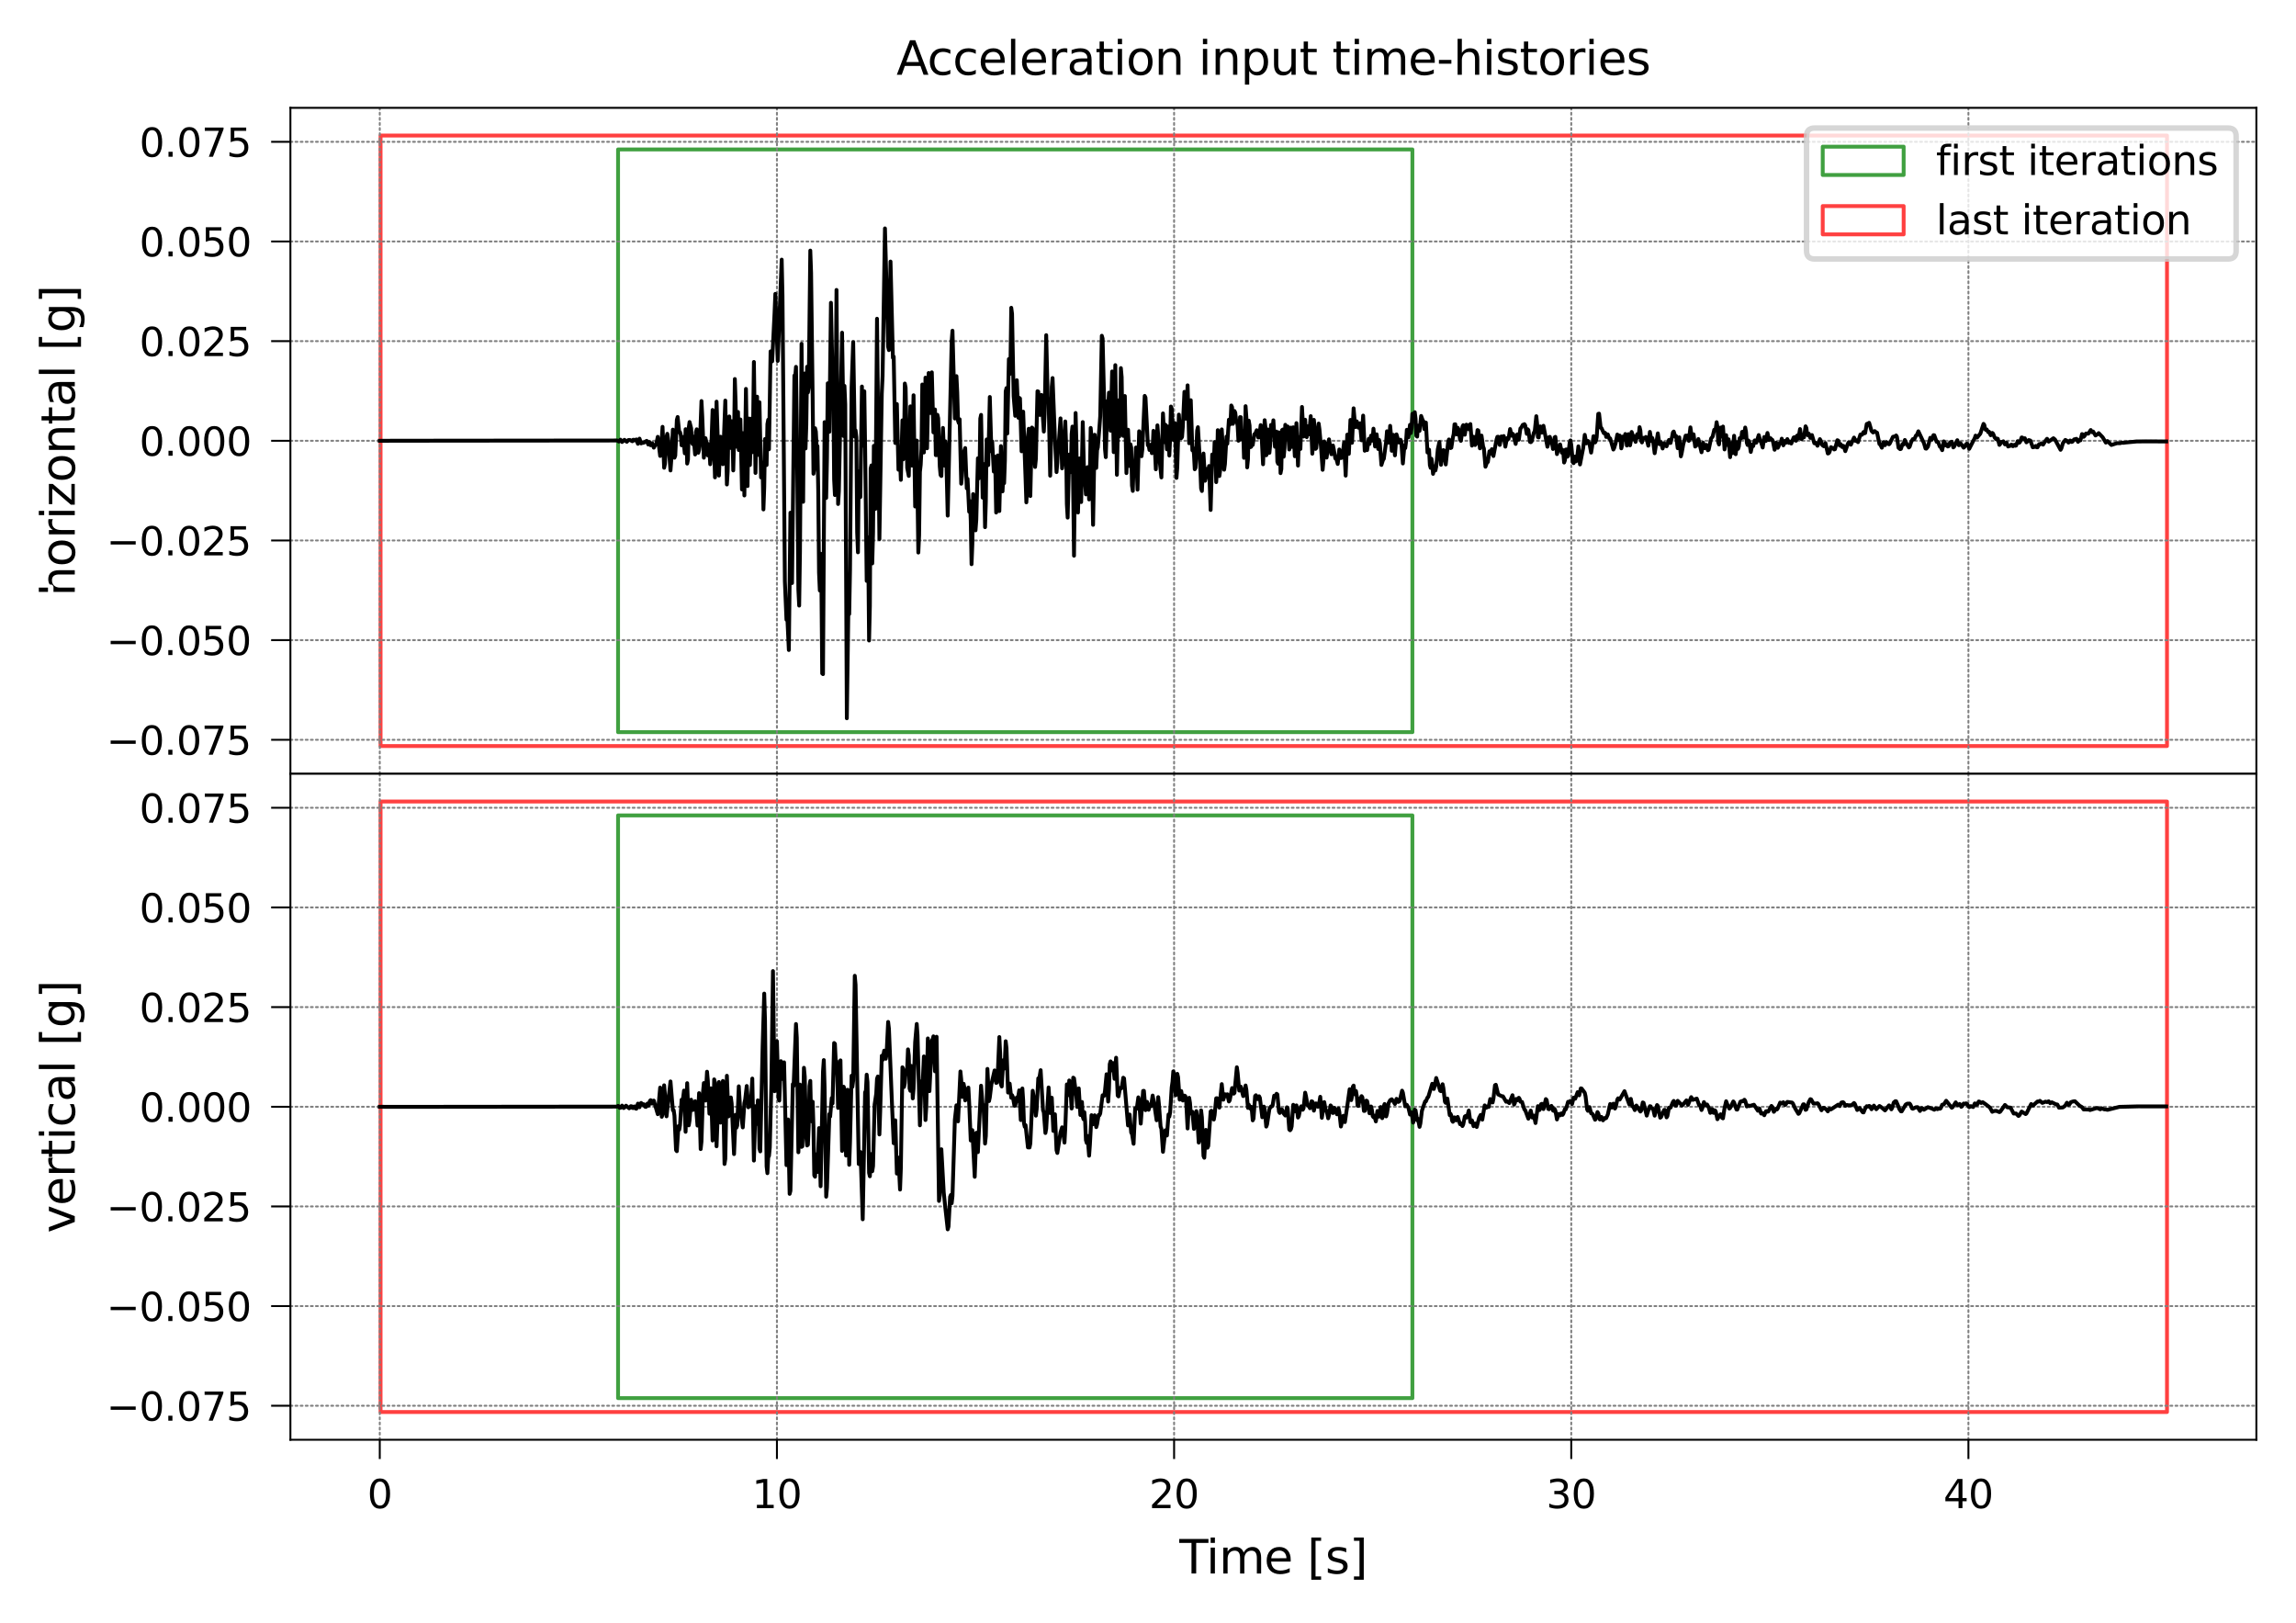 <?xml version="1.0" encoding="utf-8" standalone="no"?>
<!DOCTYPE svg PUBLIC "-//W3C//DTD SVG 1.1//EN"
  "http://www.w3.org/Graphics/SVG/1.1/DTD/svg11.dtd">
<svg xmlns:xlink="http://www.w3.org/1999/xlink" width="417.073pt" height="294.742pt" viewBox="0 0 417.073 294.742" xmlns="http://www.w3.org/2000/svg" version="1.1">
 <defs>
  <style type="text/css">*{stroke-linejoin: round; stroke-linecap: butt}</style>
 </defs>
 <g id="figure_1">
  <g id="patch_1">
   <path d="M 0 294.742 
L 417.073 294.742 
L 417.073 0 
L 0 0 
z
" style="fill: #ffffff"/>
  </g>
  <g id="axes_1">
   <g id="patch_2">
    <path d="M 52.753 140.543 
L 409.873 140.543 
L 409.873 19.583 
L 52.753 19.583 
z
" style="fill: #ffffff"/>
   </g>
   <g id="patch_3">
    <path d="M 112.273 132.983 
L 256.564 132.983 
L 256.564 27.143 
L 112.273 27.143 
L 112.273 132.983 
z
" clip-path="url(#pf53cd8e28c)" style="fill: none; opacity: 0.75; stroke: #008000; stroke-width: 0.7; stroke-linejoin: miter"/>
   </g>
   <g id="patch_4">
    <path d="M 69.13 135.503 
L 393.64 135.503 
L 393.64 24.623 
L 69.13 24.623 
L 69.13 135.503 
z
" clip-path="url(#pf53cd8e28c)" style="fill: none; opacity: 0.75; stroke: #ff0000; stroke-width: 0.7; stroke-linejoin: miter"/>
   </g>
   <g id="matplotlib.axis_1">
    <g id="xtick_1">
     <g id="line2d_1">
      <path d="M 68.986 140.543 
L 68.986 19.583 
" clip-path="url(#pf53cd8e28c)" style="fill: none; stroke-dasharray: 0.35,0.578; stroke-dashoffset: 0; stroke: #808080; stroke-width: 0.35; stroke-linecap: round"/>
     </g>
     <g id="line2d_2">
      <defs>
       <path id="m64df91ac16" d="M 0 0 
L 0 3.5 
" style="stroke: #000000; stroke-width: 0.35"/>
      </defs>
      <g>
       <use xlink:href="#m64df91ac16" x="68.986" y="140.543" style="stroke: #000000; stroke-width: 0.35"/>
      </g>
     </g>
    </g>
    <g id="xtick_2">
     <g id="line2d_3">
      <path d="M 141.131 140.543 
L 141.131 19.583 
" clip-path="url(#pf53cd8e28c)" style="fill: none; stroke-dasharray: 0.35,0.578; stroke-dashoffset: 0; stroke: #808080; stroke-width: 0.35; stroke-linecap: round"/>
     </g>
     <g id="line2d_4">
      <g>
       <use xlink:href="#m64df91ac16" x="141.131" y="140.543" style="stroke: #000000; stroke-width: 0.35"/>
      </g>
     </g>
    </g>
    <g id="xtick_3">
     <g id="line2d_5">
      <path d="M 213.277 140.543 
L 213.277 19.583 
" clip-path="url(#pf53cd8e28c)" style="fill: none; stroke-dasharray: 0.35,0.578; stroke-dashoffset: 0; stroke: #808080; stroke-width: 0.35; stroke-linecap: round"/>
     </g>
     <g id="line2d_6">
      <g>
       <use xlink:href="#m64df91ac16" x="213.277" y="140.543" style="stroke: #000000; stroke-width: 0.35"/>
      </g>
     </g>
    </g>
    <g id="xtick_4">
     <g id="line2d_7">
      <path d="M 285.422 140.543 
L 285.422 19.583 
" clip-path="url(#pf53cd8e28c)" style="fill: none; stroke-dasharray: 0.35,0.578; stroke-dashoffset: 0; stroke: #808080; stroke-width: 0.35; stroke-linecap: round"/>
     </g>
     <g id="line2d_8">
      <g>
       <use xlink:href="#m64df91ac16" x="285.422" y="140.543" style="stroke: #000000; stroke-width: 0.35"/>
      </g>
     </g>
    </g>
    <g id="xtick_5">
     <g id="line2d_9">
      <path d="M 357.568 140.543 
L 357.568 19.583 
" clip-path="url(#pf53cd8e28c)" style="fill: none; stroke-dasharray: 0.35,0.578; stroke-dashoffset: 0; stroke: #808080; stroke-width: 0.35; stroke-linecap: round"/>
     </g>
     <g id="line2d_10">
      <g>
       <use xlink:href="#m64df91ac16" x="357.568" y="140.543" style="stroke: #000000; stroke-width: 0.35"/>
      </g>
     </g>
    </g>
   </g>
   <g id="matplotlib.axis_2">
    <g id="ytick_1">
     <g id="line2d_11">
      <path d="M 52.753 134.369 
L 409.873 134.369 
" clip-path="url(#pf53cd8e28c)" style="fill: none; stroke-dasharray: 0.35,0.578; stroke-dashoffset: 0; stroke: #808080; stroke-width: 0.35; stroke-linecap: round"/>
     </g>
     <g id="line2d_12">
      <defs>
       <path id="m72adcf85e5" d="M 0 0 
L -3.5 0 
" style="stroke: #000000; stroke-width: 0.35"/>
      </defs>
      <g>
       <use xlink:href="#m72adcf85e5" x="52.753" y="134.369" style="stroke: #000000; stroke-width: 0.35"/>
      </g>
     </g>
     <g id="text_1">
      <!-- −0.075 -->
      <g transform="translate(19.33 137.082) scale(0.071 -0.071)">
       <defs>
        <path id="DejaVuSans-2212" d="M 678 2272 
L 4684 2272 
L 4684 1741 
L 678 1741 
L 678 2272 
z
" transform="scale(0.016)"/>
        <path id="DejaVuSans-30" d="M 2034 4250 
Q 1547 4250 1301 3770 
Q 1056 3291 1056 2328 
Q 1056 1369 1301 889 
Q 1547 409 2034 409 
Q 2525 409 2770 889 
Q 3016 1369 3016 2328 
Q 3016 3291 2770 3770 
Q 2525 4250 2034 4250 
z
M 2034 4750 
Q 2819 4750 3233 4129 
Q 3647 3509 3647 2328 
Q 3647 1150 3233 529 
Q 2819 -91 2034 -91 
Q 1250 -91 836 529 
Q 422 1150 422 2328 
Q 422 3509 836 4129 
Q 1250 4750 2034 4750 
z
" transform="scale(0.016)"/>
        <path id="DejaVuSans-2e" d="M 684 794 
L 1344 794 
L 1344 0 
L 684 0 
L 684 794 
z
" transform="scale(0.016)"/>
        <path id="DejaVuSans-37" d="M 525 4666 
L 3525 4666 
L 3525 4397 
L 1831 0 
L 1172 0 
L 2766 4134 
L 525 4134 
L 525 4666 
z
" transform="scale(0.016)"/>
        <path id="DejaVuSans-35" d="M 691 4666 
L 3169 4666 
L 3169 4134 
L 1269 4134 
L 1269 2991 
Q 1406 3038 1543 3061 
Q 1681 3084 1819 3084 
Q 2600 3084 3056 2656 
Q 3513 2228 3513 1497 
Q 3513 744 3044 326 
Q 2575 -91 1722 -91 
Q 1428 -91 1123 -41 
Q 819 9 494 109 
L 494 744 
Q 775 591 1075 516 
Q 1375 441 1709 441 
Q 2250 441 2565 725 
Q 2881 1009 2881 1497 
Q 2881 1984 2565 2268 
Q 2250 2553 1709 2553 
Q 1456 2553 1204 2497 
Q 953 2441 691 2322 
L 691 4666 
z
" transform="scale(0.016)"/>
       </defs>
       <use xlink:href="#DejaVuSans-2212"/>
       <use xlink:href="#DejaVuSans-30" transform="translate(83.789 0)"/>
       <use xlink:href="#DejaVuSans-2e" transform="translate(147.412 0)"/>
       <use xlink:href="#DejaVuSans-30" transform="translate(179.199 0)"/>
       <use xlink:href="#DejaVuSans-37" transform="translate(242.822 0)"/>
       <use xlink:href="#DejaVuSans-35" transform="translate(306.445 0)"/>
      </g>
     </g>
    </g>
    <g id="ytick_2">
     <g id="line2d_13">
      <path d="M 52.753 116.267 
L 409.873 116.267 
" clip-path="url(#pf53cd8e28c)" style="fill: none; stroke-dasharray: 0.35,0.578; stroke-dashoffset: 0; stroke: #808080; stroke-width: 0.35; stroke-linecap: round"/>
     </g>
     <g id="line2d_14">
      <g>
       <use xlink:href="#m72adcf85e5" x="52.753" y="116.267" style="stroke: #000000; stroke-width: 0.35"/>
      </g>
     </g>
     <g id="text_2">
      <!-- −0.050 -->
      <g transform="translate(19.33 118.98) scale(0.071 -0.071)">
       <use xlink:href="#DejaVuSans-2212"/>
       <use xlink:href="#DejaVuSans-30" transform="translate(83.789 0)"/>
       <use xlink:href="#DejaVuSans-2e" transform="translate(147.412 0)"/>
       <use xlink:href="#DejaVuSans-30" transform="translate(179.199 0)"/>
       <use xlink:href="#DejaVuSans-35" transform="translate(242.822 0)"/>
       <use xlink:href="#DejaVuSans-30" transform="translate(306.445 0)"/>
      </g>
     </g>
    </g>
    <g id="ytick_3">
     <g id="line2d_15">
      <path d="M 52.753 98.165 
L 409.873 98.165 
" clip-path="url(#pf53cd8e28c)" style="fill: none; stroke-dasharray: 0.35,0.578; stroke-dashoffset: 0; stroke: #808080; stroke-width: 0.35; stroke-linecap: round"/>
     </g>
     <g id="line2d_16">
      <g>
       <use xlink:href="#m72adcf85e5" x="52.753" y="98.165" style="stroke: #000000; stroke-width: 0.35"/>
      </g>
     </g>
     <g id="text_3">
      <!-- −0.025 -->
      <g transform="translate(19.33 100.877) scale(0.071 -0.071)">
       <defs>
        <path id="DejaVuSans-32" d="M 1228 531 
L 3431 531 
L 3431 0 
L 469 0 
L 469 531 
Q 828 903 1448 1529 
Q 2069 2156 2228 2338 
Q 2531 2678 2651 2914 
Q 2772 3150 2772 3378 
Q 2772 3750 2511 3984 
Q 2250 4219 1831 4219 
Q 1534 4219 1204 4116 
Q 875 4013 500 3803 
L 500 4441 
Q 881 4594 1212 4672 
Q 1544 4750 1819 4750 
Q 2544 4750 2975 4387 
Q 3406 4025 3406 3419 
Q 3406 3131 3298 2873 
Q 3191 2616 2906 2266 
Q 2828 2175 2409 1742 
Q 1991 1309 1228 531 
z
" transform="scale(0.016)"/>
       </defs>
       <use xlink:href="#DejaVuSans-2212"/>
       <use xlink:href="#DejaVuSans-30" transform="translate(83.789 0)"/>
       <use xlink:href="#DejaVuSans-2e" transform="translate(147.412 0)"/>
       <use xlink:href="#DejaVuSans-30" transform="translate(179.199 0)"/>
       <use xlink:href="#DejaVuSans-32" transform="translate(242.822 0)"/>
       <use xlink:href="#DejaVuSans-35" transform="translate(306.445 0)"/>
      </g>
     </g>
    </g>
    <g id="ytick_4">
     <g id="line2d_17">
      <path d="M 52.753 80.063 
L 409.873 80.063 
" clip-path="url(#pf53cd8e28c)" style="fill: none; stroke-dasharray: 0.35,0.578; stroke-dashoffset: 0; stroke: #808080; stroke-width: 0.35; stroke-linecap: round"/>
     </g>
     <g id="line2d_18">
      <g>
       <use xlink:href="#m72adcf85e5" x="52.753" y="80.063" style="stroke: #000000; stroke-width: 0.35"/>
      </g>
     </g>
     <g id="text_4">
      <!-- 0.000 -->
      <g transform="translate(25.313 82.775) scale(0.071 -0.071)">
       <use xlink:href="#DejaVuSans-30"/>
       <use xlink:href="#DejaVuSans-2e" transform="translate(63.623 0)"/>
       <use xlink:href="#DejaVuSans-30" transform="translate(95.41 0)"/>
       <use xlink:href="#DejaVuSans-30" transform="translate(159.033 0)"/>
       <use xlink:href="#DejaVuSans-30" transform="translate(222.656 0)"/>
      </g>
     </g>
    </g>
    <g id="ytick_5">
     <g id="line2d_19">
      <path d="M 52.753 61.961 
L 409.873 61.961 
" clip-path="url(#pf53cd8e28c)" style="fill: none; stroke-dasharray: 0.35,0.578; stroke-dashoffset: 0; stroke: #808080; stroke-width: 0.35; stroke-linecap: round"/>
     </g>
     <g id="line2d_20">
      <g>
       <use xlink:href="#m72adcf85e5" x="52.753" y="61.961" style="stroke: #000000; stroke-width: 0.35"/>
      </g>
     </g>
     <g id="text_5">
      <!-- 0.025 -->
      <g transform="translate(25.313 64.673) scale(0.071 -0.071)">
       <use xlink:href="#DejaVuSans-30"/>
       <use xlink:href="#DejaVuSans-2e" transform="translate(63.623 0)"/>
       <use xlink:href="#DejaVuSans-30" transform="translate(95.41 0)"/>
       <use xlink:href="#DejaVuSans-32" transform="translate(159.033 0)"/>
       <use xlink:href="#DejaVuSans-35" transform="translate(222.656 0)"/>
      </g>
     </g>
    </g>
    <g id="ytick_6">
     <g id="line2d_21">
      <path d="M 52.753 43.858 
L 409.873 43.858 
" clip-path="url(#pf53cd8e28c)" style="fill: none; stroke-dasharray: 0.35,0.578; stroke-dashoffset: 0; stroke: #808080; stroke-width: 0.35; stroke-linecap: round"/>
     </g>
     <g id="line2d_22">
      <g>
       <use xlink:href="#m72adcf85e5" x="52.753" y="43.858" style="stroke: #000000; stroke-width: 0.35"/>
      </g>
     </g>
     <g id="text_6">
      <!-- 0.050 -->
      <g transform="translate(25.313 46.571) scale(0.071 -0.071)">
       <use xlink:href="#DejaVuSans-30"/>
       <use xlink:href="#DejaVuSans-2e" transform="translate(63.623 0)"/>
       <use xlink:href="#DejaVuSans-30" transform="translate(95.41 0)"/>
       <use xlink:href="#DejaVuSans-35" transform="translate(159.033 0)"/>
       <use xlink:href="#DejaVuSans-30" transform="translate(222.656 0)"/>
      </g>
     </g>
    </g>
    <g id="ytick_7">
     <g id="line2d_23">
      <path d="M 52.753 25.756 
L 409.873 25.756 
" clip-path="url(#pf53cd8e28c)" style="fill: none; stroke-dasharray: 0.35,0.578; stroke-dashoffset: 0; stroke: #808080; stroke-width: 0.35; stroke-linecap: round"/>
     </g>
     <g id="line2d_24">
      <g>
       <use xlink:href="#m72adcf85e5" x="52.753" y="25.756" style="stroke: #000000; stroke-width: 0.35"/>
      </g>
     </g>
     <g id="text_7">
      <!-- 0.075 -->
      <g transform="translate(25.313 28.469) scale(0.071 -0.071)">
       <use xlink:href="#DejaVuSans-30"/>
       <use xlink:href="#DejaVuSans-2e" transform="translate(63.623 0)"/>
       <use xlink:href="#DejaVuSans-30" transform="translate(95.41 0)"/>
       <use xlink:href="#DejaVuSans-37" transform="translate(159.033 0)"/>
       <use xlink:href="#DejaVuSans-35" transform="translate(222.656 0)"/>
      </g>
     </g>
    </g>
    <g id="text_8">
     <!-- horizontal [g] -->
     <g transform="translate(13.583 108.289) rotate(-90) scale(0.084 -0.084)">
      <defs>
       <path id="DejaVuSans-68" d="M 3513 2113 
L 3513 0 
L 2938 0 
L 2938 2094 
Q 2938 2591 2744 2837 
Q 2550 3084 2163 3084 
Q 1697 3084 1428 2787 
Q 1159 2491 1159 1978 
L 1159 0 
L 581 0 
L 581 4863 
L 1159 4863 
L 1159 2956 
Q 1366 3272 1645 3428 
Q 1925 3584 2291 3584 
Q 2894 3584 3203 3211 
Q 3513 2838 3513 2113 
z
" transform="scale(0.016)"/>
       <path id="DejaVuSans-6f" d="M 1959 3097 
Q 1497 3097 1228 2736 
Q 959 2375 959 1747 
Q 959 1119 1226 758 
Q 1494 397 1959 397 
Q 2419 397 2687 759 
Q 2956 1122 2956 1747 
Q 2956 2369 2687 2733 
Q 2419 3097 1959 3097 
z
M 1959 3584 
Q 2709 3584 3137 3096 
Q 3566 2609 3566 1747 
Q 3566 888 3137 398 
Q 2709 -91 1959 -91 
Q 1206 -91 779 398 
Q 353 888 353 1747 
Q 353 2609 779 3096 
Q 1206 3584 1959 3584 
z
" transform="scale(0.016)"/>
       <path id="DejaVuSans-72" d="M 2631 2963 
Q 2534 3019 2420 3045 
Q 2306 3072 2169 3072 
Q 1681 3072 1420 2755 
Q 1159 2438 1159 1844 
L 1159 0 
L 581 0 
L 581 3500 
L 1159 3500 
L 1159 2956 
Q 1341 3275 1631 3429 
Q 1922 3584 2338 3584 
Q 2397 3584 2469 3576 
Q 2541 3569 2628 3553 
L 2631 2963 
z
" transform="scale(0.016)"/>
       <path id="DejaVuSans-69" d="M 603 3500 
L 1178 3500 
L 1178 0 
L 603 0 
L 603 3500 
z
M 603 4863 
L 1178 4863 
L 1178 4134 
L 603 4134 
L 603 4863 
z
" transform="scale(0.016)"/>
       <path id="DejaVuSans-7a" d="M 353 3500 
L 3084 3500 
L 3084 2975 
L 922 459 
L 3084 459 
L 3084 0 
L 275 0 
L 275 525 
L 2438 3041 
L 353 3041 
L 353 3500 
z
" transform="scale(0.016)"/>
       <path id="DejaVuSans-6e" d="M 3513 2113 
L 3513 0 
L 2938 0 
L 2938 2094 
Q 2938 2591 2744 2837 
Q 2550 3084 2163 3084 
Q 1697 3084 1428 2787 
Q 1159 2491 1159 1978 
L 1159 0 
L 581 0 
L 581 3500 
L 1159 3500 
L 1159 2956 
Q 1366 3272 1645 3428 
Q 1925 3584 2291 3584 
Q 2894 3584 3203 3211 
Q 3513 2838 3513 2113 
z
" transform="scale(0.016)"/>
       <path id="DejaVuSans-74" d="M 1172 4494 
L 1172 3500 
L 2356 3500 
L 2356 3053 
L 1172 3053 
L 1172 1153 
Q 1172 725 1289 603 
Q 1406 481 1766 481 
L 2356 481 
L 2356 0 
L 1766 0 
Q 1100 0 847 248 
Q 594 497 594 1153 
L 594 3053 
L 172 3053 
L 172 3500 
L 594 3500 
L 594 4494 
L 1172 4494 
z
" transform="scale(0.016)"/>
       <path id="DejaVuSans-61" d="M 2194 1759 
Q 1497 1759 1228 1600 
Q 959 1441 959 1056 
Q 959 750 1161 570 
Q 1363 391 1709 391 
Q 2188 391 2477 730 
Q 2766 1069 2766 1631 
L 2766 1759 
L 2194 1759 
z
M 3341 1997 
L 3341 0 
L 2766 0 
L 2766 531 
Q 2569 213 2275 61 
Q 1981 -91 1556 -91 
Q 1019 -91 701 211 
Q 384 513 384 1019 
Q 384 1609 779 1909 
Q 1175 2209 1959 2209 
L 2766 2209 
L 2766 2266 
Q 2766 2663 2505 2880 
Q 2244 3097 1772 3097 
Q 1472 3097 1187 3025 
Q 903 2953 641 2809 
L 641 3341 
Q 956 3463 1253 3523 
Q 1550 3584 1831 3584 
Q 2591 3584 2966 3190 
Q 3341 2797 3341 1997 
z
" transform="scale(0.016)"/>
       <path id="DejaVuSans-6c" d="M 603 4863 
L 1178 4863 
L 1178 0 
L 603 0 
L 603 4863 
z
" transform="scale(0.016)"/>
       <path id="DejaVuSans-20" transform="scale(0.016)"/>
       <path id="DejaVuSans-5b" d="M 550 4863 
L 1875 4863 
L 1875 4416 
L 1125 4416 
L 1125 -397 
L 1875 -397 
L 1875 -844 
L 550 -844 
L 550 4863 
z
" transform="scale(0.016)"/>
       <path id="DejaVuSans-67" d="M 2906 1791 
Q 2906 2416 2648 2759 
Q 2391 3103 1925 3103 
Q 1463 3103 1205 2759 
Q 947 2416 947 1791 
Q 947 1169 1205 825 
Q 1463 481 1925 481 
Q 2391 481 2648 825 
Q 2906 1169 2906 1791 
z
M 3481 434 
Q 3481 -459 3084 -895 
Q 2688 -1331 1869 -1331 
Q 1566 -1331 1297 -1286 
Q 1028 -1241 775 -1147 
L 775 -588 
Q 1028 -725 1275 -790 
Q 1522 -856 1778 -856 
Q 2344 -856 2625 -561 
Q 2906 -266 2906 331 
L 2906 616 
Q 2728 306 2450 153 
Q 2172 0 1784 0 
Q 1141 0 747 490 
Q 353 981 353 1791 
Q 353 2603 747 3093 
Q 1141 3584 1784 3584 
Q 2172 3584 2450 3431 
Q 2728 3278 2906 2969 
L 2906 3500 
L 3481 3500 
L 3481 434 
z
" transform="scale(0.016)"/>
       <path id="DejaVuSans-5d" d="M 1947 4863 
L 1947 -844 
L 622 -844 
L 622 -397 
L 1369 -397 
L 1369 4416 
L 622 4416 
L 622 4863 
L 1947 4863 
z
" transform="scale(0.016)"/>
      </defs>
      <use xlink:href="#DejaVuSans-68"/>
      <use xlink:href="#DejaVuSans-6f" transform="translate(63.379 0)"/>
      <use xlink:href="#DejaVuSans-72" transform="translate(124.561 0)"/>
      <use xlink:href="#DejaVuSans-69" transform="translate(165.674 0)"/>
      <use xlink:href="#DejaVuSans-7a" transform="translate(193.457 0)"/>
      <use xlink:href="#DejaVuSans-6f" transform="translate(245.947 0)"/>
      <use xlink:href="#DejaVuSans-6e" transform="translate(307.129 0)"/>
      <use xlink:href="#DejaVuSans-74" transform="translate(370.508 0)"/>
      <use xlink:href="#DejaVuSans-61" transform="translate(409.717 0)"/>
      <use xlink:href="#DejaVuSans-6c" transform="translate(470.996 0)"/>
      <use xlink:href="#DejaVuSans-20" transform="translate(498.779 0)"/>
      <use xlink:href="#DejaVuSans-5b" transform="translate(530.566 0)"/>
      <use xlink:href="#DejaVuSans-67" transform="translate(569.58 0)"/>
      <use xlink:href="#DejaVuSans-5d" transform="translate(633.057 0)"/>
     </g>
    </g>
   </g>
   <g id="line2d_25">
    <path d="M 68.986 80.063 
L 71.872 80.051 
L 112.129 80.01 
L 112.417 80.197 
L 112.706 79.859 
L 112.995 80.279 
L 113.428 79.886 
L 113.86 80.241 
L 114.149 79.925 
L 114.438 79.919 
L 114.87 80.144 
L 115.015 79.878 
L 115.159 79.879 
L 115.303 79.997 
L 115.592 79.819 
L 115.88 80.606 
L 116.169 79.671 
L 116.458 80.535 
L 116.746 80.406 
L 116.891 80.433 
L 117.468 80.074 
L 117.756 80.737 
L 117.901 80.284 
L 118.045 80.384 
L 118.189 80.871 
L 118.333 80.772 
L 118.478 80.501 
L 118.766 81.307 
L 119.055 80.787 
L 119.199 80.733 
L 119.488 79.341 
L 119.921 82.813 
L 120.065 81.924 
L 120.353 77.524 
L 120.642 84.96 
L 120.786 84.261 
L 121.075 79.331 
L 121.219 78.794 
L 121.364 79.707 
L 121.796 85.449 
L 121.941 83.513 
L 122.229 78.035 
L 122.518 83.138 
L 122.662 82.751 
L 122.951 76.269 
L 123.095 75.739 
L 123.384 78.533 
L 123.528 78.497 
L 123.672 79.06 
L 123.816 80.881 
L 123.961 80.744 
L 124.105 79.385 
L 124.394 82.339 
L 124.538 77.961 
L 124.682 78.077 
L 124.827 84.198 
L 124.971 83.507 
L 125.115 77.663 
L 125.259 76.653 
L 125.548 77.798 
L 125.692 80.402 
L 125.837 80.673 
L 125.981 79.312 
L 126.269 82.55 
L 126.414 78.485 
L 126.558 77.973 
L 126.847 82.237 
L 126.991 81.733 
L 127.135 80.555 
L 127.424 72.843 
L 127.568 75.639 
L 127.857 83.137 
L 128.145 79.582 
L 128.289 80.173 
L 128.434 82.526 
L 128.578 82.712 
L 128.722 80.646 
L 128.867 81.65 
L 129.011 84.319 
L 129.155 82.946 
L 129.444 74.463 
L 129.588 76.02 
L 129.877 86.702 
L 130.165 72.951 
L 130.598 86.379 
L 130.887 79.321 
L 131.031 79.824 
L 131.175 83.566 
L 131.32 84.312 
L 131.752 72.754 
L 132.041 88 
L 132.185 85.614 
L 132.33 77.319 
L 132.474 75.639 
L 132.618 80.66 
L 132.763 81.367 
L 132.907 76.495 
L 133.051 78.375 
L 133.195 85.445 
L 133.34 80.115 
L 133.484 68.843 
L 133.628 73.093 
L 133.773 81.142 
L 134.061 74.826 
L 134.205 81.746 
L 134.494 76.182 
L 134.783 88.907 
L 134.927 78.668 
L 135.071 80.411 
L 135.215 89.992 
L 135.504 70.634 
L 135.793 88.289 
L 135.937 77.568 
L 136.081 76.025 
L 136.225 84.466 
L 136.514 76.031 
L 136.658 82.132 
L 136.803 76.939 
L 136.947 65.746 
L 137.236 85.902 
L 137.524 72.045 
L 137.668 82.629 
L 137.813 82.296 
L 137.957 73.059 
L 138.246 86.715 
L 138.39 83.987 
L 138.534 85.314 
L 138.678 92.529 
L 138.823 88.534 
L 138.967 79.734 
L 139.256 84.469 
L 139.4 77.031 
L 139.544 76.241 
L 139.688 81.597 
L 139.977 63.819 
L 140.121 64.437 
L 140.266 65.633 
L 140.699 56.831 
L 140.843 53.371 
L 141.276 65.551 
L 141.997 47.157 
L 142.141 53.749 
L 142.574 105.592 
L 142.863 112.563 
L 143.007 111.835 
L 143.296 118.063 
L 143.584 93.122 
L 143.729 97.215 
L 143.873 105.901 
L 144.306 68.206 
L 144.45 68.417 
L 144.594 66.632 
L 144.739 76.509 
L 145.027 107.119 
L 145.172 109.996 
L 145.316 100.145 
L 145.604 62.443 
L 145.893 91.143 
L 146.037 71.577 
L 146.182 67.838 
L 146.326 81.458 
L 146.47 77.169 
L 146.614 66.614 
L 146.759 71.285 
L 146.903 70.385 
L 147.192 45.514 
L 147.336 49.543 
L 147.624 72.549 
L 147.769 86.045 
L 147.913 85.029 
L 148.057 77.782 
L 148.202 78.395 
L 148.346 81.104 
L 148.49 81.023 
L 148.635 89.062 
L 148.779 104.01 
L 148.923 107.259 
L 149.067 100.572 
L 149.212 106.108 
L 149.356 122.321 
L 149.5 122.442 
L 149.789 76.673 
L 149.933 79.381 
L 150.077 90.443 
L 150.222 83.263 
L 150.366 69.618 
L 150.655 78.43 
L 150.943 54.993 
L 151.232 68.356 
L 151.376 71.098 
L 151.52 87.071 
L 151.665 89.92 
L 151.953 52.665 
L 152.242 91.54 
L 152.386 89.212 
L 152.675 74.856 
L 152.963 60.425 
L 153.252 79.203 
L 153.396 70.085 
L 153.54 73.472 
L 153.829 130.463 
L 154.118 109.852 
L 154.262 111.532 
L 154.406 103.581 
L 154.695 70.305 
L 154.983 62.139 
L 155.272 79.316 
L 155.416 78.169 
L 155.56 79.419 
L 155.705 96.677 
L 155.849 100.32 
L 155.993 85.613 
L 156.138 86.13 
L 156.282 90.292 
L 156.571 70.204 
L 156.715 80.972 
L 156.859 79.324 
L 157.003 71.072 
L 157.148 81.015 
L 157.436 105.514 
L 157.581 97.564 
L 157.725 101.06 
L 157.869 116.338 
L 158.013 110.071 
L 158.158 85.095 
L 158.302 84.537 
L 158.446 102.335 
L 158.591 96.748 
L 158.735 80.98 
L 159.023 92.434 
L 159.312 57.893 
L 159.745 97.913 
L 160.178 71.493 
L 160.322 68.297 
L 160.755 41.487 
L 161.332 62.994 
L 161.476 63.588 
L 161.765 47.506 
L 162.198 64.988 
L 162.342 64.774 
L 162.631 80.463 
L 162.775 78.008 
L 162.919 73.388 
L 163.208 85.318 
L 163.352 82.217 
L 163.496 83.556 
L 163.641 87.157 
L 163.929 76.345 
L 164.074 83.427 
L 164.218 81.483 
L 164.362 69.66 
L 164.507 70.406 
L 164.795 84.991 
L 165.084 86.443 
L 165.372 73.809 
L 165.661 84.564 
L 165.949 71.79 
L 166.238 91.999 
L 166.527 80.021 
L 166.815 100.36 
L 166.959 97.259 
L 167.104 85.715 
L 167.248 84.421 
L 167.392 81.528 
L 167.537 69.838 
L 167.681 71.322 
L 167.825 82.184 
L 167.969 77.567 
L 168.114 68.592 
L 168.402 81.419 
L 168.691 67.75 
L 168.835 68.834 
L 168.98 75.02 
L 169.124 73.075 
L 169.268 67.627 
L 169.557 78.529 
L 169.701 74.471 
L 169.845 74.374 
L 169.99 82.667 
L 170.134 82.672 
L 170.278 75.341 
L 170.422 75.95 
L 170.711 84.723 
L 170.855 86.281 
L 171 86.455 
L 171.288 77.722 
L 171.577 84.565 
L 171.721 80.156 
L 171.865 81.863 
L 172.154 93.653 
L 172.875 61.901 
L 173.02 60.065 
L 173.453 76.019 
L 173.741 68.317 
L 173.885 71.232 
L 174.03 76.441 
L 174.174 76.852 
L 174.318 76.151 
L 174.607 87.858 
L 174.751 86.423 
L 174.895 82.448 
L 175.04 82.25 
L 175.328 81.379 
L 175.617 88.699 
L 175.761 86.977 
L 176.05 92.944 
L 176.194 91.016 
L 176.338 94.563 
L 176.483 102.476 
L 176.627 98.839 
L 176.771 89.746 
L 176.916 90.592 
L 177.06 95.505 
L 177.204 96.329 
L 177.348 94.408 
L 177.637 83.236 
L 177.781 86.897 
L 177.926 86.503 
L 178.07 76.027 
L 178.214 75.353 
L 178.503 90.395 
L 178.647 84.262 
L 178.791 87.429 
L 178.936 95.752 
L 179.08 91.095 
L 179.224 79.824 
L 179.368 80.327 
L 179.513 84.48 
L 179.801 72.103 
L 180.09 81.972 
L 180.234 80.174 
L 180.523 85.65 
L 180.667 82.932 
L 180.811 85.517 
L 180.956 93.093 
L 181.1 90.552 
L 181.244 82.722 
L 181.533 92.825 
L 181.821 81.026 
L 182.11 89.247 
L 182.254 86.484 
L 182.399 87.759 
L 182.543 83.642 
L 182.687 71.073 
L 182.831 70.489 
L 182.976 78.738 
L 183.264 65.216 
L 183.409 67.963 
L 183.553 66.165 
L 183.697 55.903 
L 183.841 56.987 
L 184.13 71.962 
L 184.419 75.529 
L 184.707 69.063 
L 184.996 75.878 
L 185.14 72.257 
L 185.284 72.373 
L 185.573 81.971 
L 185.862 74.772 
L 186.294 86.877 
L 186.439 91.245 
L 186.583 88.624 
L 186.727 79.355 
L 186.872 77.877 
L 187.16 90.099 
L 187.449 77.658 
L 187.593 77.797 
L 188.026 84.816 
L 188.17 83.367 
L 188.459 71.065 
L 188.603 71.12 
L 188.747 74.744 
L 188.892 75.37 
L 189.18 71.73 
L 189.613 78.387 
L 189.757 75.226 
L 190.046 60.877 
L 190.335 72.887 
L 190.479 72.431 
L 190.767 86.4 
L 190.912 80.744 
L 191.056 70.26 
L 191.2 68.664 
L 191.633 79.684 
L 191.922 85.746 
L 192.066 84.009 
L 192.21 80.775 
L 192.355 80.153 
L 192.643 75.992 
L 192.932 85.07 
L 193.076 84.01 
L 193.509 76.545 
L 193.653 80.577 
L 193.798 91.546 
L 193.942 94.017 
L 194.23 82.561 
L 194.375 85.436 
L 194.519 85.754 
L 194.663 78.847 
L 194.808 77.479 
L 195.096 100.935 
L 195.385 75.014 
L 195.529 80.292 
L 195.673 91.737 
L 195.818 93.092 
L 196.106 83.256 
L 196.395 91.188 
L 196.683 76.665 
L 196.972 88.014 
L 197.116 87.673 
L 197.261 89.795 
L 197.405 89.449 
L 197.549 84.855 
L 197.693 86.431 
L 197.838 90.715 
L 197.982 86.129 
L 198.126 77.727 
L 198.271 79.361 
L 198.559 95.328 
L 198.848 78.969 
L 199.136 84.991 
L 199.281 81.759 
L 199.425 81.252 
L 199.713 77.629 
L 199.858 75.615 
L 200.146 60.982 
L 200.291 61.483 
L 200.579 73.342 
L 200.724 81.563 
L 200.868 83.033 
L 201.156 72.841 
L 201.301 74.062 
L 201.445 71.321 
L 201.589 72.587 
L 201.734 78.235 
L 202.022 67.47 
L 202.311 82.123 
L 202.599 66.322 
L 202.888 86.238 
L 203.176 72.718 
L 203.321 79.278 
L 203.465 76.672 
L 203.609 66.861 
L 203.754 68.493 
L 203.898 78.288 
L 204.042 79.171 
L 204.187 72.169 
L 204.331 71.93 
L 204.619 85.929 
L 204.908 78.048 
L 205.197 84.643 
L 205.341 80.691 
L 205.485 81.286 
L 205.629 88.2 
L 205.774 89.165 
L 205.918 84.794 
L 206.207 83.967 
L 206.351 81.282 
L 206.639 88.936 
L 206.928 78.333 
L 207.072 78.953 
L 207.217 82.443 
L 207.361 82.863 
L 207.505 81.643 
L 207.794 75.18 
L 207.938 71.908 
L 208.082 72.213 
L 208.515 80.88 
L 208.66 80.897 
L 208.804 81.733 
L 209.092 80.763 
L 209.237 82.307 
L 209.381 81.473 
L 209.525 78.247 
L 209.67 79.105 
L 209.958 85.241 
L 210.247 77.255 
L 210.391 79.157 
L 210.68 83.887 
L 210.968 86.714 
L 211.257 75.088 
L 211.545 80.316 
L 211.69 77.136 
L 211.978 81.617 
L 212.123 77.46 
L 212.267 78.309 
L 212.411 82.742 
L 212.555 79.713 
L 212.7 73.842 
L 212.844 74.186 
L 213.133 79.898 
L 213.421 76.852 
L 213.71 86.8 
L 213.854 84.888 
L 214.143 75.305 
L 214.431 79.577 
L 214.575 79.582 
L 214.72 79.38 
L 214.864 77.469 
L 215.153 71.169 
L 215.441 76.055 
L 215.73 69.991 
L 216.018 80.513 
L 216.307 72.691 
L 216.596 81.789 
L 216.74 81.396 
L 216.884 82.476 
L 217.028 85.233 
L 217.173 84.972 
L 217.461 78.206 
L 217.606 77.593 
L 218.038 85.007 
L 218.183 88.709 
L 218.327 89.18 
L 218.616 82.372 
L 218.904 87.322 
L 219.048 86.678 
L 219.193 85.157 
L 219.337 86.222 
L 219.481 86.01 
L 219.626 84.644 
L 219.914 92.626 
L 220.203 82.547 
L 220.491 84.269 
L 220.636 80.286 
L 220.78 81.826 
L 220.924 87.568 
L 221.069 85.15 
L 221.213 78.133 
L 221.357 79.886 
L 221.501 86.466 
L 221.646 85.401 
L 221.79 79.362 
L 221.934 77.994 
L 222.367 85.311 
L 222.511 84.291 
L 222.8 79.296 
L 222.944 80.592 
L 223.233 76.226 
L 223.377 77.135 
L 223.521 76.883 
L 223.666 73.649 
L 223.81 73.949 
L 223.954 76.99 
L 224.099 76.667 
L 224.243 74.647 
L 224.387 74.951 
L 224.532 76.26 
L 224.676 76.484 
L 224.82 77.354 
L 224.964 80.051 
L 225.109 79.906 
L 225.253 75.765 
L 225.397 75.772 
L 225.542 79.763 
L 225.83 78.298 
L 225.974 83.154 
L 226.119 81.879 
L 226.263 73.773 
L 226.407 75.82 
L 226.552 84.893 
L 226.696 83.434 
L 226.84 76.399 
L 226.984 77.287 
L 227.129 81.22 
L 227.273 81.147 
L 227.417 80.624 
L 227.562 80.808 
L 227.85 78.876 
L 227.995 78.838 
L 228.283 78.141 
L 228.572 79.465 
L 228.716 79.421 
L 229.005 77.216 
L 229.149 78.642 
L 229.437 84.326 
L 229.726 76.32 
L 229.87 77.614 
L 230.015 82.693 
L 230.159 82.382 
L 230.303 78.017 
L 230.447 78.594 
L 230.592 82.247 
L 230.736 80.745 
L 230.88 77.185 
L 231.169 77.92 
L 231.313 76.34 
L 231.602 81.148 
L 231.746 78.509 
L 231.89 78.393 
L 232.035 83.878 
L 232.179 84.232 
L 232.323 78.534 
L 232.468 79.239 
L 232.612 85.94 
L 232.756 85.204 
L 232.9 78.108 
L 233.045 78.014 
L 233.189 82.946 
L 233.333 81.385 
L 233.478 77.156 
L 233.766 79.338 
L 233.91 77.463 
L 234.199 81.647 
L 234.488 77.664 
L 234.632 81.178 
L 234.776 81.015 
L 234.92 77.613 
L 235.209 82.871 
L 235.498 76.857 
L 235.786 84.565 
L 235.931 80.155 
L 236.075 79.384 
L 236.219 81.546 
L 236.508 73.916 
L 236.796 79.282 
L 237.085 76.234 
L 237.229 78.868 
L 237.373 79.395 
L 237.518 77.417 
L 237.662 77.704 
L 237.806 78.901 
L 238.095 75.584 
L 238.383 82.408 
L 238.528 80.226 
L 238.672 76.261 
L 238.816 77.869 
L 238.961 81.533 
L 239.105 81.391 
L 239.538 76.931 
L 239.682 78.006 
L 239.971 81.254 
L 240.259 85.332 
L 240.404 83.708 
L 240.548 80.179 
L 240.692 80.445 
L 240.836 82.766 
L 240.981 83.114 
L 241.414 79.797 
L 241.846 82.506 
L 242.135 80.918 
L 242.279 81.6 
L 242.568 83.268 
L 242.712 83.197 
L 243.001 84.268 
L 243.289 81.638 
L 243.578 83.199 
L 243.722 83.148 
L 243.867 82.798 
L 244.155 80.356 
L 244.444 86.39 
L 244.732 78.943 
L 244.877 80.035 
L 245.021 82.432 
L 245.309 76.272 
L 245.598 80.421 
L 245.887 74.162 
L 246.175 77.582 
L 246.464 76.533 
L 246.752 77.676 
L 247.041 76.883 
L 247.329 79.972 
L 247.618 75.485 
L 247.907 81.867 
L 248.051 80.978 
L 248.195 80.998 
L 248.34 81.754 
L 248.628 79.714 
L 248.772 80.638 
L 249.061 79.121 
L 249.205 80.043 
L 249.35 79.66 
L 249.494 77.86 
L 249.782 81.095 
L 250.071 78.885 
L 250.36 81.553 
L 250.504 79.905 
L 250.648 80.491 
L 250.937 84.45 
L 251.225 83.532 
L 251.37 83.352 
L 251.803 80.158 
L 251.947 78.331 
L 252.091 78.435 
L 252.235 80.412 
L 252.38 79.697 
L 252.524 77.347 
L 252.668 78.927 
L 252.813 81.879 
L 253.101 78.987 
L 253.39 82.707 
L 253.678 78.902 
L 254.111 80.381 
L 254.255 80.331 
L 254.4 79.866 
L 254.544 80.136 
L 254.833 84.179 
L 255.121 80.906 
L 255.265 81.392 
L 255.41 80.252 
L 255.554 78.067 
L 255.843 79.44 
L 256.131 77.162 
L 256.276 78.657 
L 256.42 77.73 
L 256.564 75.17 
L 256.708 75.122 
L 256.853 75.704 
L 256.997 74.864 
L 257.141 76.041 
L 257.286 79.155 
L 257.43 79.302 
L 257.574 77.306 
L 257.718 77.509 
L 257.863 78.257 
L 258.151 75.548 
L 258.44 76.343 
L 258.584 76.521 
L 258.728 77.944 
L 258.873 77.824 
L 259.017 76.753 
L 259.306 82.187 
L 259.45 81.66 
L 259.594 81.675 
L 259.739 84.479 
L 259.883 84.982 
L 260.027 83.325 
L 260.171 84.288 
L 260.316 86.066 
L 260.604 84.682 
L 260.749 85.447 
L 260.893 84.776 
L 261.181 81.596 
L 261.47 80.267 
L 261.759 84.421 
L 262.191 81.745 
L 262.336 81.835 
L 262.624 84.363 
L 263.057 80.284 
L 263.201 79.819 
L 263.346 80.047 
L 263.49 81.386 
L 263.634 81.316 
L 263.923 79.452 
L 264.067 78.831 
L 264.212 77.078 
L 264.356 77.062 
L 264.5 78.853 
L 264.644 78.91 
L 264.789 77.684 
L 264.933 77.943 
L 265.222 79.806 
L 265.366 80.071 
L 265.51 79.22 
L 265.654 77.514 
L 265.799 77.222 
L 266.087 78.957 
L 266.376 77.133 
L 266.52 77.205 
L 266.809 77.973 
L 267.097 77.025 
L 267.386 80.939 
L 267.675 79.319 
L 267.963 80.829 
L 268.107 80.629 
L 268.396 78.113 
L 268.54 78.192 
L 268.829 81.435 
L 269.117 79.112 
L 269.406 81.111 
L 269.55 81.463 
L 269.839 84.773 
L 270.127 83.964 
L 270.272 83.915 
L 270.56 81.969 
L 270.705 82.439 
L 270.849 82.231 
L 270.993 81.586 
L 271.282 82.829 
L 271.859 79.797 
L 272.003 79.34 
L 272.148 79.323 
L 272.436 80.815 
L 272.725 79.267 
L 272.869 79.634 
L 273.013 79.577 
L 273.158 79.199 
L 273.446 81.127 
L 273.735 79.589 
L 273.879 79.788 
L 274.023 79.711 
L 274.312 77.931 
L 274.6 79.138 
L 274.745 78.772 
L 274.889 78.888 
L 275.322 80.632 
L 275.611 78.901 
L 275.899 79.86 
L 276.188 77.813 
L 276.332 77.693 
L 276.621 77.162 
L 276.765 77.235 
L 276.909 77.04 
L 277.053 77.25 
L 277.342 78.801 
L 277.486 77.956 
L 277.631 78.104 
L 277.919 80.258 
L 278.063 80.315 
L 278.208 80.198 
L 278.641 78.557 
L 278.785 78.364 
L 279.073 75.594 
L 279.218 76.948 
L 279.362 79.389 
L 279.506 79.456 
L 279.651 77.761 
L 279.795 77.451 
L 279.939 78.44 
L 280.084 78.582 
L 280.372 77.336 
L 281.094 81.142 
L 281.238 80.631 
L 281.382 79.405 
L 281.526 79.345 
L 281.815 80.358 
L 281.959 80.657 
L 282.104 81.553 
L 282.248 81.241 
L 282.392 79.445 
L 282.536 79.348 
L 282.825 82.479 
L 283.114 81.411 
L 283.402 80.723 
L 283.691 82.213 
L 283.835 81.701 
L 283.979 82.277 
L 284.124 84.008 
L 284.268 83.616 
L 284.412 81.653 
L 284.557 81.637 
L 284.701 82.955 
L 284.845 82.824 
L 285.134 80.399 
L 285.278 79.999 
L 285.422 80.815 
L 285.711 83.946 
L 285.855 84.12 
L 286.144 82.917 
L 286.288 83.797 
L 286.432 83.629 
L 286.721 81.066 
L 287.009 84.359 
L 287.442 82.117 
L 287.587 81.393 
L 287.875 78.978 
L 288.164 80.528 
L 288.452 80.095 
L 288.741 80.669 
L 289.03 82.206 
L 289.174 81.312 
L 289.462 79.228 
L 289.751 80.366 
L 289.895 80.101 
L 290.04 79.401 
L 290.328 75.171 
L 290.472 75.13 
L 290.761 77.679 
L 290.905 77.745 
L 291.338 78.678 
L 291.483 78.568 
L 291.627 78.696 
L 291.771 79.369 
L 291.915 79.348 
L 292.06 78.901 
L 292.348 79.693 
L 292.493 79.631 
L 293.07 81.65 
L 293.214 81.375 
L 293.503 80.407 
L 293.791 78.925 
L 294.08 79.933 
L 294.224 79.115 
L 294.368 79.698 
L 294.513 81.438 
L 294.657 80.848 
L 294.801 79.297 
L 295.09 79.8 
L 295.234 78.829 
L 295.378 79.366 
L 295.523 80.924 
L 295.667 80.399 
L 295.811 78.854 
L 295.956 79.414 
L 296.1 80.883 
L 296.244 80.131 
L 296.388 78.459 
L 296.533 78.872 
L 296.677 79.805 
L 296.821 79.231 
L 296.966 79.29 
L 297.11 80.264 
L 297.398 78.865 
L 297.543 79.484 
L 297.687 79.077 
L 297.831 77.588 
L 297.976 78.188 
L 298.12 80.077 
L 298.264 80.36 
L 298.408 79.644 
L 298.553 79.526 
L 298.697 79.623 
L 298.986 79.362 
L 299.13 79.774 
L 299.419 80.952 
L 299.707 78.447 
L 299.996 80.091 
L 300.14 79.56 
L 300.284 80.047 
L 300.573 82.319 
L 301.15 78.714 
L 301.439 80.671 
L 301.727 80.328 
L 302.016 81.461 
L 302.304 80.495 
L 302.737 81.069 
L 303.17 79.911 
L 303.459 80.454 
L 303.747 79.289 
L 303.892 78.524 
L 304.036 78.382 
L 304.324 79.315 
L 304.469 79.202 
L 304.757 81.407 
L 305.046 79.432 
L 305.334 82.886 
L 305.479 82.308 
L 305.767 80.699 
L 306.2 79.122 
L 306.344 79.209 
L 306.489 79.104 
L 306.777 80.074 
L 307.066 77.625 
L 307.355 79.657 
L 307.643 78.89 
L 307.932 81.109 
L 308.22 80.855 
L 308.509 79.74 
L 309.086 82.147 
L 309.375 80.42 
L 309.663 81.406 
L 309.952 80.801 
L 310.24 81.781 
L 310.385 81.688 
L 310.817 79.649 
L 311.106 79.299 
L 311.395 78.06 
L 311.539 78.15 
L 311.683 77.76 
L 311.828 76.683 
L 311.972 77.533 
L 312.116 80.315 
L 312.26 80.725 
L 312.549 77.66 
L 312.693 79.277 
L 312.838 78.751 
L 312.982 77.474 
L 313.27 81.629 
L 313.559 79.04 
L 313.703 80.812 
L 313.848 80.681 
L 313.992 79.786 
L 314.28 83.039 
L 314.425 80.777 
L 314.569 80.448 
L 314.713 82.314 
L 315.002 79.151 
L 315.291 82.497 
L 315.579 80.321 
L 315.723 81.526 
L 315.868 81.075 
L 316.012 79.587 
L 316.301 79.625 
L 316.445 78.451 
L 316.589 78.406 
L 316.733 79.486 
L 316.878 78.967 
L 317.022 77.65 
L 317.166 78.436 
L 317.311 80.411 
L 317.455 80.822 
L 317.599 80.002 
L 317.743 80.207 
L 318.032 82.085 
L 318.321 80.739 
L 318.465 81.031 
L 318.753 79.991 
L 319.042 80.404 
L 319.475 79.022 
L 319.764 80.104 
L 319.908 80.318 
L 320.196 81.283 
L 320.485 79.365 
L 320.774 80.095 
L 321.062 78.64 
L 321.351 79.928 
L 321.639 79.606 
L 321.784 79.869 
L 321.928 79.871 
L 322.072 80.232 
L 322.361 81.688 
L 322.649 80.423 
L 322.938 81.337 
L 323.082 81.085 
L 323.227 80.541 
L 323.371 80.576 
L 323.515 80.314 
L 323.659 79.678 
L 323.804 80.105 
L 323.948 80.882 
L 324.237 80.089 
L 324.381 80.432 
L 324.525 80.233 
L 324.669 79.75 
L 324.958 80.447 
L 325.102 80.19 
L 325.247 80.286 
L 325.391 80.558 
L 325.679 79.83 
L 325.824 79.461 
L 325.968 79.408 
L 326.112 79.976 
L 326.257 80.055 
L 326.401 79.171 
L 326.545 79.066 
L 326.689 79.649 
L 326.978 77.93 
L 327.267 79.771 
L 327.555 79.151 
L 327.7 79.43 
L 327.988 77.434 
L 328.132 77.739 
L 328.277 78.938 
L 328.421 79.075 
L 328.565 78.759 
L 328.854 79.546 
L 329.142 79.02 
L 329.575 80.504 
L 329.72 80.532 
L 329.864 80.434 
L 330.152 80.961 
L 330.297 80.648 
L 330.585 79.762 
L 330.73 80.005 
L 331.018 80.843 
L 331.307 81.055 
L 331.595 80.483 
L 332.028 82.368 
L 332.173 82.33 
L 332.317 82.14 
L 332.605 81.217 
L 332.75 81.373 
L 333.038 81.361 
L 333.183 81.638 
L 333.327 81.586 
L 333.76 79.957 
L 333.904 80.022 
L 334.193 80.933 
L 334.337 80.654 
L 334.625 81.19 
L 334.77 80.963 
L 334.914 81.022 
L 335.203 81.943 
L 335.636 80.685 
L 335.78 80.392 
L 335.924 80.368 
L 336.213 80.769 
L 336.79 79.475 
L 337.078 80.086 
L 337.223 79.964 
L 337.511 80.306 
L 337.944 78.928 
L 338.233 78.972 
L 338.521 78.463 
L 338.666 78.703 
L 338.81 78.653 
L 339.099 77.005 
L 339.387 76.905 
L 339.531 76.796 
L 339.964 78.263 
L 340.253 78.552 
L 340.541 78.301 
L 340.83 78.549 
L 340.974 78.595 
L 341.407 80.659 
L 341.551 80.736 
L 341.84 81.317 
L 342.129 80.31 
L 342.417 80.857 
L 342.706 80.317 
L 343.139 80.701 
L 343.283 80.552 
L 343.86 79.338 
L 344.293 79.232 
L 344.437 79.095 
L 344.582 79.345 
L 344.87 81.324 
L 345.159 81.577 
L 345.303 81.533 
L 345.592 80.656 
L 345.736 80.768 
L 346.024 79.912 
L 346.457 80.866 
L 346.602 80.895 
L 346.746 81.272 
L 346.89 81.146 
L 347.179 80.258 
L 347.467 79.757 
L 347.612 79.81 
L 347.756 79.737 
L 348.045 79.102 
L 348.189 79.05 
L 348.477 78.339 
L 349.487 80.485 
L 349.776 81.463 
L 349.92 81.487 
L 350.209 81.13 
L 350.642 79.512 
L 350.786 79.828 
L 350.93 79.845 
L 351.219 79.038 
L 351.363 79.056 
L 351.796 80.245 
L 351.94 80.195 
L 352.085 80.353 
L 352.373 81.108 
L 352.518 81.186 
L 352.806 81.764 
L 353.095 80.169 
L 353.239 80.351 
L 353.383 80.884 
L 353.672 80.676 
L 353.816 81.096 
L 353.96 81.049 
L 354.249 80.332 
L 354.393 80.359 
L 354.538 80.242 
L 354.826 81.261 
L 354.971 81.129 
L 355.259 80.52 
L 355.548 79.953 
L 355.836 80.868 
L 356.125 80.484 
L 356.702 81.308 
L 356.846 81.175 
L 357.135 80.686 
L 357.279 80.581 
L 357.423 80.66 
L 357.712 81.518 
L 358.722 79.562 
L 358.866 79.121 
L 359.011 79.215 
L 359.155 79.469 
L 359.732 78.76 
L 360.309 76.992 
L 360.454 77.176 
L 360.598 77.933 
L 360.742 78.09 
L 360.886 78.002 
L 361.175 78.5 
L 361.319 78.418 
L 361.608 79.05 
L 361.752 78.955 
L 361.896 78.63 
L 362.041 78.752 
L 362.329 79.455 
L 362.618 79.773 
L 362.762 79.656 
L 362.907 79.701 
L 363.195 80.809 
L 363.339 80.638 
L 363.484 80.266 
L 363.772 80.315 
L 363.917 80.16 
L 364.205 80.713 
L 364.494 80.413 
L 364.782 81.101 
L 365.071 80.989 
L 365.215 80.969 
L 365.359 80.754 
L 365.504 80.802 
L 365.648 81.045 
L 365.937 80.783 
L 366.081 80.963 
L 366.225 80.925 
L 366.514 80.133 
L 366.802 80.415 
L 366.947 80.263 
L 367.235 79.456 
L 367.38 79.486 
L 367.524 79.718 
L 367.812 79.597 
L 368.101 80.342 
L 368.534 79.93 
L 368.822 80.022 
L 369.255 81.239 
L 369.544 81.185 
L 369.832 80.995 
L 369.977 81.249 
L 370.121 81.244 
L 370.41 80.673 
L 370.554 80.724 
L 370.843 80.52 
L 371.131 80.758 
L 371.564 80.067 
L 371.853 79.699 
L 372.141 80.216 
L 373.007 79.598 
L 373.295 79.839 
L 374.305 81.701 
L 374.45 81.449 
L 374.738 80.475 
L 375.027 80.11 
L 375.171 79.905 
L 375.46 80.066 
L 375.748 80.391 
L 375.893 80.277 
L 376.037 80.014 
L 376.181 80.064 
L 376.326 80.275 
L 376.47 80.221 
L 376.758 79.817 
L 377.191 79.703 
L 377.48 80.252 
L 377.768 79.868 
L 377.913 79.985 
L 378.201 78.842 
L 378.346 78.908 
L 378.49 79.346 
L 378.634 79.219 
L 378.923 78.74 
L 379.356 78.762 
L 379.789 78.107 
L 379.933 78.47 
L 380.077 78.498 
L 380.221 78.382 
L 380.654 79.094 
L 381.087 78.833 
L 381.231 78.671 
L 381.953 79.422 
L 382.53 80.392 
L 382.819 80.11 
L 383.54 80.82 
L 384.55 80.495 
L 385.127 80.499 
L 385.416 80.404 
L 385.704 80.43 
L 386.137 80.372 
L 388.157 80.185 
L 390.177 80.169 
L 393.496 80.186 
L 393.496 80.186 
" clip-path="url(#pf53cd8e28c)" style="fill: none; stroke: #000000; stroke-width: 0.7; stroke-linecap: square"/>
   </g>
   <g id="patch_5">
    <path d="M 52.753 140.543 
L 52.753 19.583 
" style="fill: none; stroke: #000000; stroke-width: 0.35; stroke-linejoin: miter; stroke-linecap: square"/>
   </g>
   <g id="patch_6">
    <path d="M 409.873 140.543 
L 409.873 19.583 
" style="fill: none; stroke: #000000; stroke-width: 0.35; stroke-linejoin: miter; stroke-linecap: square"/>
   </g>
   <g id="patch_7">
    <path d="M 52.753 140.543 
L 409.873 140.543 
" style="fill: none; stroke: #000000; stroke-width: 0.35; stroke-linejoin: miter; stroke-linecap: square"/>
   </g>
   <g id="patch_8">
    <path d="M 52.753 19.583 
L 409.873 19.583 
" style="fill: none; stroke: #000000; stroke-width: 0.35; stroke-linejoin: miter; stroke-linecap: square"/>
   </g>
   <g id="patch_9">
    <path d="M 9.216 137.219 
Q 9.216 121.94 9.216 106.661 
" style="fill: none; stroke: #ffffff; stroke-linecap: round"/>
   </g>
   <g id="patch_10">
    <path d="M 451.584 137.219 
Q 451.584 121.94 451.584 106.661 
" style="fill: none; stroke: #ffffff; stroke-linecap: round"/>
   </g>
   <g id="text_9">
    <!-- Acceleration input time-histories -->
    <g transform="translate(162.839 13.583) scale(0.084 -0.084)">
     <defs>
      <path id="DejaVuSans-41" d="M 2188 4044 
L 1331 1722 
L 3047 1722 
L 2188 4044 
z
M 1831 4666 
L 2547 4666 
L 4325 0 
L 3669 0 
L 3244 1197 
L 1141 1197 
L 716 0 
L 50 0 
L 1831 4666 
z
" transform="scale(0.016)"/>
      <path id="DejaVuSans-63" d="M 3122 3366 
L 3122 2828 
Q 2878 2963 2633 3030 
Q 2388 3097 2138 3097 
Q 1578 3097 1268 2742 
Q 959 2388 959 1747 
Q 959 1106 1268 751 
Q 1578 397 2138 397 
Q 2388 397 2633 464 
Q 2878 531 3122 666 
L 3122 134 
Q 2881 22 2623 -34 
Q 2366 -91 2075 -91 
Q 1284 -91 818 406 
Q 353 903 353 1747 
Q 353 2603 823 3093 
Q 1294 3584 2113 3584 
Q 2378 3584 2631 3529 
Q 2884 3475 3122 3366 
z
" transform="scale(0.016)"/>
      <path id="DejaVuSans-65" d="M 3597 1894 
L 3597 1613 
L 953 1613 
Q 991 1019 1311 708 
Q 1631 397 2203 397 
Q 2534 397 2845 478 
Q 3156 559 3463 722 
L 3463 178 
Q 3153 47 2828 -22 
Q 2503 -91 2169 -91 
Q 1331 -91 842 396 
Q 353 884 353 1716 
Q 353 2575 817 3079 
Q 1281 3584 2069 3584 
Q 2775 3584 3186 3129 
Q 3597 2675 3597 1894 
z
M 3022 2063 
Q 3016 2534 2758 2815 
Q 2500 3097 2075 3097 
Q 1594 3097 1305 2825 
Q 1016 2553 972 2059 
L 3022 2063 
z
" transform="scale(0.016)"/>
      <path id="DejaVuSans-70" d="M 1159 525 
L 1159 -1331 
L 581 -1331 
L 581 3500 
L 1159 3500 
L 1159 2969 
Q 1341 3281 1617 3432 
Q 1894 3584 2278 3584 
Q 2916 3584 3314 3078 
Q 3713 2572 3713 1747 
Q 3713 922 3314 415 
Q 2916 -91 2278 -91 
Q 1894 -91 1617 61 
Q 1341 213 1159 525 
z
M 3116 1747 
Q 3116 2381 2855 2742 
Q 2594 3103 2138 3103 
Q 1681 3103 1420 2742 
Q 1159 2381 1159 1747 
Q 1159 1113 1420 752 
Q 1681 391 2138 391 
Q 2594 391 2855 752 
Q 3116 1113 3116 1747 
z
" transform="scale(0.016)"/>
      <path id="DejaVuSans-75" d="M 544 1381 
L 544 3500 
L 1119 3500 
L 1119 1403 
Q 1119 906 1312 657 
Q 1506 409 1894 409 
Q 2359 409 2629 706 
Q 2900 1003 2900 1516 
L 2900 3500 
L 3475 3500 
L 3475 0 
L 2900 0 
L 2900 538 
Q 2691 219 2414 64 
Q 2138 -91 1772 -91 
Q 1169 -91 856 284 
Q 544 659 544 1381 
z
M 1991 3584 
L 1991 3584 
z
" transform="scale(0.016)"/>
      <path id="DejaVuSans-6d" d="M 3328 2828 
Q 3544 3216 3844 3400 
Q 4144 3584 4550 3584 
Q 5097 3584 5394 3201 
Q 5691 2819 5691 2113 
L 5691 0 
L 5113 0 
L 5113 2094 
Q 5113 2597 4934 2840 
Q 4756 3084 4391 3084 
Q 3944 3084 3684 2787 
Q 3425 2491 3425 1978 
L 3425 0 
L 2847 0 
L 2847 2094 
Q 2847 2600 2669 2842 
Q 2491 3084 2119 3084 
Q 1678 3084 1418 2786 
Q 1159 2488 1159 1978 
L 1159 0 
L 581 0 
L 581 3500 
L 1159 3500 
L 1159 2956 
Q 1356 3278 1631 3431 
Q 1906 3584 2284 3584 
Q 2666 3584 2933 3390 
Q 3200 3197 3328 2828 
z
" transform="scale(0.016)"/>
      <path id="DejaVuSans-2d" d="M 313 2009 
L 1997 2009 
L 1997 1497 
L 313 1497 
L 313 2009 
z
" transform="scale(0.016)"/>
      <path id="DejaVuSans-73" d="M 2834 3397 
L 2834 2853 
Q 2591 2978 2328 3040 
Q 2066 3103 1784 3103 
Q 1356 3103 1142 2972 
Q 928 2841 928 2578 
Q 928 2378 1081 2264 
Q 1234 2150 1697 2047 
L 1894 2003 
Q 2506 1872 2764 1633 
Q 3022 1394 3022 966 
Q 3022 478 2636 193 
Q 2250 -91 1575 -91 
Q 1294 -91 989 -36 
Q 684 19 347 128 
L 347 722 
Q 666 556 975 473 
Q 1284 391 1588 391 
Q 1994 391 2212 530 
Q 2431 669 2431 922 
Q 2431 1156 2273 1281 
Q 2116 1406 1581 1522 
L 1381 1569 
Q 847 1681 609 1914 
Q 372 2147 372 2553 
Q 372 3047 722 3315 
Q 1072 3584 1716 3584 
Q 2034 3584 2315 3537 
Q 2597 3491 2834 3397 
z
" transform="scale(0.016)"/>
     </defs>
     <use xlink:href="#DejaVuSans-41"/>
     <use xlink:href="#DejaVuSans-63" transform="translate(66.658 0)"/>
     <use xlink:href="#DejaVuSans-63" transform="translate(121.639 0)"/>
     <use xlink:href="#DejaVuSans-65" transform="translate(176.619 0)"/>
     <use xlink:href="#DejaVuSans-6c" transform="translate(238.143 0)"/>
     <use xlink:href="#DejaVuSans-65" transform="translate(265.926 0)"/>
     <use xlink:href="#DejaVuSans-72" transform="translate(327.449 0)"/>
     <use xlink:href="#DejaVuSans-61" transform="translate(368.562 0)"/>
     <use xlink:href="#DejaVuSans-74" transform="translate(429.842 0)"/>
     <use xlink:href="#DejaVuSans-69" transform="translate(469.051 0)"/>
     <use xlink:href="#DejaVuSans-6f" transform="translate(496.834 0)"/>
     <use xlink:href="#DejaVuSans-6e" transform="translate(558.016 0)"/>
     <use xlink:href="#DejaVuSans-20" transform="translate(621.395 0)"/>
     <use xlink:href="#DejaVuSans-69" transform="translate(653.182 0)"/>
     <use xlink:href="#DejaVuSans-6e" transform="translate(680.965 0)"/>
     <use xlink:href="#DejaVuSans-70" transform="translate(744.344 0)"/>
     <use xlink:href="#DejaVuSans-75" transform="translate(807.82 0)"/>
     <use xlink:href="#DejaVuSans-74" transform="translate(871.199 0)"/>
     <use xlink:href="#DejaVuSans-20" transform="translate(910.408 0)"/>
     <use xlink:href="#DejaVuSans-74" transform="translate(942.195 0)"/>
     <use xlink:href="#DejaVuSans-69" transform="translate(981.404 0)"/>
     <use xlink:href="#DejaVuSans-6d" transform="translate(1009.188 0)"/>
     <use xlink:href="#DejaVuSans-65" transform="translate(1106.6 0)"/>
     <use xlink:href="#DejaVuSans-2d" transform="translate(1168.123 0)"/>
     <use xlink:href="#DejaVuSans-68" transform="translate(1204.207 0)"/>
     <use xlink:href="#DejaVuSans-69" transform="translate(1267.586 0)"/>
     <use xlink:href="#DejaVuSans-73" transform="translate(1295.369 0)"/>
     <use xlink:href="#DejaVuSans-74" transform="translate(1347.469 0)"/>
     <use xlink:href="#DejaVuSans-6f" transform="translate(1386.678 0)"/>
     <use xlink:href="#DejaVuSans-72" transform="translate(1447.859 0)"/>
     <use xlink:href="#DejaVuSans-69" transform="translate(1488.973 0)"/>
     <use xlink:href="#DejaVuSans-65" transform="translate(1516.756 0)"/>
     <use xlink:href="#DejaVuSans-73" transform="translate(1578.279 0)"/>
    </g>
   </g>
   <g id="legend_1">
    <g id="patch_11">
     <path d="M 329.632 47.04 
L 404.728 47.04 
Q 406.198 47.04 406.198 45.57 
L 406.198 24.728 
Q 406.198 23.258 404.728 23.258 
L 329.632 23.258 
Q 328.162 23.258 328.162 24.728 
L 328.162 45.57 
Q 328.162 47.04 329.632 47.04 
z
" style="fill: #ffffff; opacity: 0.8; stroke: #cccccc; stroke-linejoin: miter"/>
    </g>
    <g id="patch_12">
     <path d="M 331.102 31.783 
L 345.802 31.783 
L 345.802 26.638 
L 331.102 26.638 
L 331.102 31.783 
z
" style="fill: none; opacity: 0.75; stroke: #008000; stroke-width: 0.7; stroke-linejoin: miter"/>
    </g>
    <g id="text_10">
     <!-- first iterations -->
     <g transform="translate(351.682 31.783) scale(0.073 -0.073)">
      <defs>
       <path id="DejaVuSans-66" d="M 2375 4863 
L 2375 4384 
L 1825 4384 
Q 1516 4384 1395 4259 
Q 1275 4134 1275 3809 
L 1275 3500 
L 2222 3500 
L 2222 3053 
L 1275 3053 
L 1275 0 
L 697 0 
L 697 3053 
L 147 3053 
L 147 3500 
L 697 3500 
L 697 3744 
Q 697 4328 969 4595 
Q 1241 4863 1831 4863 
L 2375 4863 
z
" transform="scale(0.016)"/>
      </defs>
      <use xlink:href="#DejaVuSans-66"/>
      <use xlink:href="#DejaVuSans-69" transform="translate(35.205 0)"/>
      <use xlink:href="#DejaVuSans-72" transform="translate(62.988 0)"/>
      <use xlink:href="#DejaVuSans-73" transform="translate(104.102 0)"/>
      <use xlink:href="#DejaVuSans-74" transform="translate(156.201 0)"/>
      <use xlink:href="#DejaVuSans-20" transform="translate(195.41 0)"/>
      <use xlink:href="#DejaVuSans-69" transform="translate(227.197 0)"/>
      <use xlink:href="#DejaVuSans-74" transform="translate(254.98 0)"/>
      <use xlink:href="#DejaVuSans-65" transform="translate(294.189 0)"/>
      <use xlink:href="#DejaVuSans-72" transform="translate(355.713 0)"/>
      <use xlink:href="#DejaVuSans-61" transform="translate(396.826 0)"/>
      <use xlink:href="#DejaVuSans-74" transform="translate(458.105 0)"/>
      <use xlink:href="#DejaVuSans-69" transform="translate(497.314 0)"/>
      <use xlink:href="#DejaVuSans-6f" transform="translate(525.098 0)"/>
      <use xlink:href="#DejaVuSans-6e" transform="translate(586.279 0)"/>
      <use xlink:href="#DejaVuSans-73" transform="translate(649.658 0)"/>
     </g>
    </g>
    <g id="patch_13">
     <path d="M 331.102 42.571 
L 345.802 42.571 
L 345.802 37.426 
L 331.102 37.426 
L 331.102 42.571 
z
" style="fill: none; opacity: 0.75; stroke: #ff0000; stroke-width: 0.7; stroke-linejoin: miter"/>
    </g>
    <g id="text_11">
     <!-- last iteration -->
     <g transform="translate(351.682 42.571) scale(0.073 -0.073)">
      <use xlink:href="#DejaVuSans-6c"/>
      <use xlink:href="#DejaVuSans-61" transform="translate(27.783 0)"/>
      <use xlink:href="#DejaVuSans-73" transform="translate(89.062 0)"/>
      <use xlink:href="#DejaVuSans-74" transform="translate(141.162 0)"/>
      <use xlink:href="#DejaVuSans-20" transform="translate(180.371 0)"/>
      <use xlink:href="#DejaVuSans-69" transform="translate(212.158 0)"/>
      <use xlink:href="#DejaVuSans-74" transform="translate(239.941 0)"/>
      <use xlink:href="#DejaVuSans-65" transform="translate(279.15 0)"/>
      <use xlink:href="#DejaVuSans-72" transform="translate(340.674 0)"/>
      <use xlink:href="#DejaVuSans-61" transform="translate(381.787 0)"/>
      <use xlink:href="#DejaVuSans-74" transform="translate(443.066 0)"/>
      <use xlink:href="#DejaVuSans-69" transform="translate(482.275 0)"/>
      <use xlink:href="#DejaVuSans-6f" transform="translate(510.059 0)"/>
      <use xlink:href="#DejaVuSans-6e" transform="translate(571.24 0)"/>
     </g>
    </g>
   </g>
  </g>
  <g id="axes_2">
   <g id="patch_14">
    <path d="M 52.753 261.503 
L 409.873 261.503 
L 409.873 140.543 
L 52.753 140.543 
z
" style="fill: #ffffff"/>
   </g>
   <g id="patch_15">
    <path d="M 112.273 253.943 
L 256.564 253.943 
L 256.564 148.103 
L 112.273 148.103 
L 112.273 253.943 
z
" clip-path="url(#p6e18ab2d65)" style="fill: none; opacity: 0.75; stroke: #008000; stroke-width: 0.7; stroke-linejoin: miter"/>
   </g>
   <g id="patch_16">
    <path d="M 69.13 256.463 
L 393.64 256.463 
L 393.64 145.583 
L 69.13 145.583 
L 69.13 256.463 
z
" clip-path="url(#p6e18ab2d65)" style="fill: none; opacity: 0.75; stroke: #ff0000; stroke-width: 0.7; stroke-linejoin: miter"/>
   </g>
   <g id="matplotlib.axis_3">
    <g id="xtick_6">
     <g id="line2d_26">
      <path d="M 68.986 261.503 
L 68.986 140.543 
" clip-path="url(#p6e18ab2d65)" style="fill: none; stroke-dasharray: 0.35,0.578; stroke-dashoffset: 0; stroke: #808080; stroke-width: 0.35; stroke-linecap: round"/>
     </g>
     <g id="line2d_27">
      <g>
       <use xlink:href="#m64df91ac16" x="68.986" y="261.503" style="stroke: #000000; stroke-width: 0.35"/>
      </g>
     </g>
     <g id="text_12">
      <!-- 0 -->
      <g transform="translate(66.715 273.928) scale(0.071 -0.071)">
       <use xlink:href="#DejaVuSans-30"/>
      </g>
     </g>
    </g>
    <g id="xtick_7">
     <g id="line2d_28">
      <path d="M 141.131 261.503 
L 141.131 140.543 
" clip-path="url(#p6e18ab2d65)" style="fill: none; stroke-dasharray: 0.35,0.578; stroke-dashoffset: 0; stroke: #808080; stroke-width: 0.35; stroke-linecap: round"/>
     </g>
     <g id="line2d_29">
      <g>
       <use xlink:href="#m64df91ac16" x="141.131" y="261.503" style="stroke: #000000; stroke-width: 0.35"/>
      </g>
     </g>
     <g id="text_13">
      <!-- 10 -->
      <g transform="translate(136.589 273.928) scale(0.071 -0.071)">
       <defs>
        <path id="DejaVuSans-31" d="M 794 531 
L 1825 531 
L 1825 4091 
L 703 3866 
L 703 4441 
L 1819 4666 
L 2450 4666 
L 2450 531 
L 3481 531 
L 3481 0 
L 794 0 
L 794 531 
z
" transform="scale(0.016)"/>
       </defs>
       <use xlink:href="#DejaVuSans-31"/>
       <use xlink:href="#DejaVuSans-30" transform="translate(63.623 0)"/>
      </g>
     </g>
    </g>
    <g id="xtick_8">
     <g id="line2d_30">
      <path d="M 213.277 261.503 
L 213.277 140.543 
" clip-path="url(#p6e18ab2d65)" style="fill: none; stroke-dasharray: 0.35,0.578; stroke-dashoffset: 0; stroke: #808080; stroke-width: 0.35; stroke-linecap: round"/>
     </g>
     <g id="line2d_31">
      <g>
       <use xlink:href="#m64df91ac16" x="213.277" y="261.503" style="stroke: #000000; stroke-width: 0.35"/>
      </g>
     </g>
     <g id="text_14">
      <!-- 20 -->
      <g transform="translate(208.734 273.928) scale(0.071 -0.071)">
       <use xlink:href="#DejaVuSans-32"/>
       <use xlink:href="#DejaVuSans-30" transform="translate(63.623 0)"/>
      </g>
     </g>
    </g>
    <g id="xtick_9">
     <g id="line2d_32">
      <path d="M 285.422 261.503 
L 285.422 140.543 
" clip-path="url(#p6e18ab2d65)" style="fill: none; stroke-dasharray: 0.35,0.578; stroke-dashoffset: 0; stroke: #808080; stroke-width: 0.35; stroke-linecap: round"/>
     </g>
     <g id="line2d_33">
      <g>
       <use xlink:href="#m64df91ac16" x="285.422" y="261.503" style="stroke: #000000; stroke-width: 0.35"/>
      </g>
     </g>
     <g id="text_15">
      <!-- 30 -->
      <g transform="translate(280.879 273.928) scale(0.071 -0.071)">
       <defs>
        <path id="DejaVuSans-33" d="M 2597 2516 
Q 3050 2419 3304 2112 
Q 3559 1806 3559 1356 
Q 3559 666 3084 287 
Q 2609 -91 1734 -91 
Q 1441 -91 1130 -33 
Q 819 25 488 141 
L 488 750 
Q 750 597 1062 519 
Q 1375 441 1716 441 
Q 2309 441 2620 675 
Q 2931 909 2931 1356 
Q 2931 1769 2642 2001 
Q 2353 2234 1838 2234 
L 1294 2234 
L 1294 2753 
L 1863 2753 
Q 2328 2753 2575 2939 
Q 2822 3125 2822 3475 
Q 2822 3834 2567 4026 
Q 2313 4219 1838 4219 
Q 1578 4219 1281 4162 
Q 984 4106 628 3988 
L 628 4550 
Q 988 4650 1302 4700 
Q 1616 4750 1894 4750 
Q 2613 4750 3031 4423 
Q 3450 4097 3450 3541 
Q 3450 3153 3228 2886 
Q 3006 2619 2597 2516 
z
" transform="scale(0.016)"/>
       </defs>
       <use xlink:href="#DejaVuSans-33"/>
       <use xlink:href="#DejaVuSans-30" transform="translate(63.623 0)"/>
      </g>
     </g>
    </g>
    <g id="xtick_10">
     <g id="line2d_34">
      <path d="M 357.568 261.503 
L 357.568 140.543 
" clip-path="url(#p6e18ab2d65)" style="fill: none; stroke-dasharray: 0.35,0.578; stroke-dashoffset: 0; stroke: #808080; stroke-width: 0.35; stroke-linecap: round"/>
     </g>
     <g id="line2d_35">
      <g>
       <use xlink:href="#m64df91ac16" x="357.568" y="261.503" style="stroke: #000000; stroke-width: 0.35"/>
      </g>
     </g>
     <g id="text_16">
      <!-- 40 -->
      <g transform="translate(353.025 273.928) scale(0.071 -0.071)">
       <defs>
        <path id="DejaVuSans-34" d="M 2419 4116 
L 825 1625 
L 2419 1625 
L 2419 4116 
z
M 2253 4666 
L 3047 4666 
L 3047 1625 
L 3713 1625 
L 3713 1100 
L 3047 1100 
L 3047 0 
L 2419 0 
L 2419 1100 
L 313 1100 
L 313 1709 
L 2253 4666 
z
" transform="scale(0.016)"/>
       </defs>
       <use xlink:href="#DejaVuSans-34"/>
       <use xlink:href="#DejaVuSans-30" transform="translate(63.623 0)"/>
      </g>
     </g>
    </g>
    <g id="text_17">
     <!-- Time [s] -->
     <g transform="translate(214.237 285.796) scale(0.084 -0.084)">
      <defs>
       <path id="DejaVuSans-54" d="M -19 4666 
L 3928 4666 
L 3928 4134 
L 2272 4134 
L 2272 0 
L 1638 0 
L 1638 4134 
L -19 4134 
L -19 4666 
z
" transform="scale(0.016)"/>
      </defs>
      <use xlink:href="#DejaVuSans-54"/>
      <use xlink:href="#DejaVuSans-69" transform="translate(57.959 0)"/>
      <use xlink:href="#DejaVuSans-6d" transform="translate(85.742 0)"/>
      <use xlink:href="#DejaVuSans-65" transform="translate(183.154 0)"/>
      <use xlink:href="#DejaVuSans-20" transform="translate(244.678 0)"/>
      <use xlink:href="#DejaVuSans-5b" transform="translate(276.465 0)"/>
      <use xlink:href="#DejaVuSans-73" transform="translate(315.479 0)"/>
      <use xlink:href="#DejaVuSans-5d" transform="translate(367.578 0)"/>
     </g>
    </g>
   </g>
   <g id="matplotlib.axis_4">
    <g id="ytick_8">
     <g id="line2d_36">
      <path d="M 52.753 255.329 
L 409.873 255.329 
" clip-path="url(#p6e18ab2d65)" style="fill: none; stroke-dasharray: 0.35,0.578; stroke-dashoffset: 0; stroke: #808080; stroke-width: 0.35; stroke-linecap: round"/>
     </g>
     <g id="line2d_37">
      <g>
       <use xlink:href="#m72adcf85e5" x="52.753" y="255.329" style="stroke: #000000; stroke-width: 0.35"/>
      </g>
     </g>
     <g id="text_18">
      <!-- −0.075 -->
      <g transform="translate(19.33 258.042) scale(0.071 -0.071)">
       <use xlink:href="#DejaVuSans-2212"/>
       <use xlink:href="#DejaVuSans-30" transform="translate(83.789 0)"/>
       <use xlink:href="#DejaVuSans-2e" transform="translate(147.412 0)"/>
       <use xlink:href="#DejaVuSans-30" transform="translate(179.199 0)"/>
       <use xlink:href="#DejaVuSans-37" transform="translate(242.822 0)"/>
       <use xlink:href="#DejaVuSans-35" transform="translate(306.445 0)"/>
      </g>
     </g>
    </g>
    <g id="ytick_9">
     <g id="line2d_38">
      <path d="M 52.753 237.227 
L 409.873 237.227 
" clip-path="url(#p6e18ab2d65)" style="fill: none; stroke-dasharray: 0.35,0.578; stroke-dashoffset: 0; stroke: #808080; stroke-width: 0.35; stroke-linecap: round"/>
     </g>
     <g id="line2d_39">
      <g>
       <use xlink:href="#m72adcf85e5" x="52.753" y="237.227" style="stroke: #000000; stroke-width: 0.35"/>
      </g>
     </g>
     <g id="text_19">
      <!-- −0.050 -->
      <g transform="translate(19.33 239.94) scale(0.071 -0.071)">
       <use xlink:href="#DejaVuSans-2212"/>
       <use xlink:href="#DejaVuSans-30" transform="translate(83.789 0)"/>
       <use xlink:href="#DejaVuSans-2e" transform="translate(147.412 0)"/>
       <use xlink:href="#DejaVuSans-30" transform="translate(179.199 0)"/>
       <use xlink:href="#DejaVuSans-35" transform="translate(242.822 0)"/>
       <use xlink:href="#DejaVuSans-30" transform="translate(306.445 0)"/>
      </g>
     </g>
    </g>
    <g id="ytick_10">
     <g id="line2d_40">
      <path d="M 52.753 219.125 
L 409.873 219.125 
" clip-path="url(#p6e18ab2d65)" style="fill: none; stroke-dasharray: 0.35,0.578; stroke-dashoffset: 0; stroke: #808080; stroke-width: 0.35; stroke-linecap: round"/>
     </g>
     <g id="line2d_41">
      <g>
       <use xlink:href="#m72adcf85e5" x="52.753" y="219.125" style="stroke: #000000; stroke-width: 0.35"/>
      </g>
     </g>
     <g id="text_20">
      <!-- −0.025 -->
      <g transform="translate(19.33 221.837) scale(0.071 -0.071)">
       <use xlink:href="#DejaVuSans-2212"/>
       <use xlink:href="#DejaVuSans-30" transform="translate(83.789 0)"/>
       <use xlink:href="#DejaVuSans-2e" transform="translate(147.412 0)"/>
       <use xlink:href="#DejaVuSans-30" transform="translate(179.199 0)"/>
       <use xlink:href="#DejaVuSans-32" transform="translate(242.822 0)"/>
       <use xlink:href="#DejaVuSans-35" transform="translate(306.445 0)"/>
      </g>
     </g>
    </g>
    <g id="ytick_11">
     <g id="line2d_42">
      <path d="M 52.753 201.023 
L 409.873 201.023 
" clip-path="url(#p6e18ab2d65)" style="fill: none; stroke-dasharray: 0.35,0.578; stroke-dashoffset: 0; stroke: #808080; stroke-width: 0.35; stroke-linecap: round"/>
     </g>
     <g id="line2d_43">
      <g>
       <use xlink:href="#m72adcf85e5" x="52.753" y="201.023" style="stroke: #000000; stroke-width: 0.35"/>
      </g>
     </g>
     <g id="text_21">
      <!-- 0.000 -->
      <g transform="translate(25.313 203.735) scale(0.071 -0.071)">
       <use xlink:href="#DejaVuSans-30"/>
       <use xlink:href="#DejaVuSans-2e" transform="translate(63.623 0)"/>
       <use xlink:href="#DejaVuSans-30" transform="translate(95.41 0)"/>
       <use xlink:href="#DejaVuSans-30" transform="translate(159.033 0)"/>
       <use xlink:href="#DejaVuSans-30" transform="translate(222.656 0)"/>
      </g>
     </g>
    </g>
    <g id="ytick_12">
     <g id="line2d_44">
      <path d="M 52.753 182.921 
L 409.873 182.921 
" clip-path="url(#p6e18ab2d65)" style="fill: none; stroke-dasharray: 0.35,0.578; stroke-dashoffset: 0; stroke: #808080; stroke-width: 0.35; stroke-linecap: round"/>
     </g>
     <g id="line2d_45">
      <g>
       <use xlink:href="#m72adcf85e5" x="52.753" y="182.921" style="stroke: #000000; stroke-width: 0.35"/>
      </g>
     </g>
     <g id="text_22">
      <!-- 0.025 -->
      <g transform="translate(25.313 185.633) scale(0.071 -0.071)">
       <use xlink:href="#DejaVuSans-30"/>
       <use xlink:href="#DejaVuSans-2e" transform="translate(63.623 0)"/>
       <use xlink:href="#DejaVuSans-30" transform="translate(95.41 0)"/>
       <use xlink:href="#DejaVuSans-32" transform="translate(159.033 0)"/>
       <use xlink:href="#DejaVuSans-35" transform="translate(222.656 0)"/>
      </g>
     </g>
    </g>
    <g id="ytick_13">
     <g id="line2d_46">
      <path d="M 52.753 164.818 
L 409.873 164.818 
" clip-path="url(#p6e18ab2d65)" style="fill: none; stroke-dasharray: 0.35,0.578; stroke-dashoffset: 0; stroke: #808080; stroke-width: 0.35; stroke-linecap: round"/>
     </g>
     <g id="line2d_47">
      <g>
       <use xlink:href="#m72adcf85e5" x="52.753" y="164.818" style="stroke: #000000; stroke-width: 0.35"/>
      </g>
     </g>
     <g id="text_23">
      <!-- 0.050 -->
      <g transform="translate(25.313 167.531) scale(0.071 -0.071)">
       <use xlink:href="#DejaVuSans-30"/>
       <use xlink:href="#DejaVuSans-2e" transform="translate(63.623 0)"/>
       <use xlink:href="#DejaVuSans-30" transform="translate(95.41 0)"/>
       <use xlink:href="#DejaVuSans-35" transform="translate(159.033 0)"/>
       <use xlink:href="#DejaVuSans-30" transform="translate(222.656 0)"/>
      </g>
     </g>
    </g>
    <g id="ytick_14">
     <g id="line2d_48">
      <path d="M 52.753 146.716 
L 409.873 146.716 
" clip-path="url(#p6e18ab2d65)" style="fill: none; stroke-dasharray: 0.35,0.578; stroke-dashoffset: 0; stroke: #808080; stroke-width: 0.35; stroke-linecap: round"/>
     </g>
     <g id="line2d_49">
      <g>
       <use xlink:href="#m72adcf85e5" x="52.753" y="146.716" style="stroke: #000000; stroke-width: 0.35"/>
      </g>
     </g>
     <g id="text_24">
      <!-- 0.075 -->
      <g transform="translate(25.313 149.429) scale(0.071 -0.071)">
       <use xlink:href="#DejaVuSans-30"/>
       <use xlink:href="#DejaVuSans-2e" transform="translate(63.623 0)"/>
       <use xlink:href="#DejaVuSans-30" transform="translate(95.41 0)"/>
       <use xlink:href="#DejaVuSans-37" transform="translate(159.033 0)"/>
       <use xlink:href="#DejaVuSans-35" transform="translate(222.656 0)"/>
      </g>
     </g>
    </g>
    <g id="text_25">
     <!-- vertical [g] -->
     <g transform="translate(13.583 223.961) rotate(-90) scale(0.084 -0.084)">
      <defs>
       <path id="DejaVuSans-76" d="M 191 3500 
L 800 3500 
L 1894 563 
L 2988 3500 
L 3597 3500 
L 2284 0 
L 1503 0 
L 191 3500 
z
" transform="scale(0.016)"/>
      </defs>
      <use xlink:href="#DejaVuSans-76"/>
      <use xlink:href="#DejaVuSans-65" transform="translate(59.18 0)"/>
      <use xlink:href="#DejaVuSans-72" transform="translate(120.703 0)"/>
      <use xlink:href="#DejaVuSans-74" transform="translate(161.816 0)"/>
      <use xlink:href="#DejaVuSans-69" transform="translate(201.025 0)"/>
      <use xlink:href="#DejaVuSans-63" transform="translate(228.809 0)"/>
      <use xlink:href="#DejaVuSans-61" transform="translate(283.789 0)"/>
      <use xlink:href="#DejaVuSans-6c" transform="translate(345.068 0)"/>
      <use xlink:href="#DejaVuSans-20" transform="translate(372.852 0)"/>
      <use xlink:href="#DejaVuSans-5b" transform="translate(404.639 0)"/>
      <use xlink:href="#DejaVuSans-67" transform="translate(443.652 0)"/>
      <use xlink:href="#DejaVuSans-5d" transform="translate(507.129 0)"/>
     </g>
    </g>
   </g>
   <g id="line2d_50">
    <path d="M 68.986 201.023 
L 71.006 201.039 
L 112.129 200.995 
L 112.273 200.862 
L 112.417 200.958 
L 112.562 201.211 
L 112.706 201.209 
L 112.995 200.812 
L 113.283 201.253 
L 113.428 201.173 
L 113.716 200.826 
L 114.005 201.068 
L 114.293 201.301 
L 114.438 201.184 
L 114.582 200.921 
L 114.726 200.935 
L 114.87 201.22 
L 115.015 201.255 
L 115.159 200.99 
L 115.303 200.968 
L 115.448 201.329 
L 115.592 201.38 
L 115.88 200.449 
L 116.169 201.108 
L 116.458 200.328 
L 116.746 200.673 
L 116.891 200.552 
L 117.035 200.617 
L 117.179 201.01 
L 117.323 201.05 
L 117.612 200.443 
L 117.756 200.827 
L 117.901 200.683 
L 118.045 199.971 
L 118.189 199.826 
L 118.333 200.357 
L 118.478 200.443 
L 118.622 199.935 
L 118.766 199.906 
L 119.488 202.377 
L 119.921 197.536 
L 120.209 202.844 
L 120.353 202.419 
L 120.642 197.126 
L 120.786 198.779 
L 121.075 202.759 
L 121.796 196.424 
L 122.229 201.662 
L 122.374 201.642 
L 122.518 202.651 
L 122.806 208.905 
L 122.951 209.09 
L 123.239 204.545 
L 123.384 205.182 
L 123.528 204.364 
L 123.816 199.746 
L 123.961 200.495 
L 124.249 198.081 
L 124.538 205.568 
L 124.827 196.737 
L 125.115 204.399 
L 125.259 203.505 
L 125.548 199.739 
L 125.837 201.606 
L 125.981 201.543 
L 126.269 200.011 
L 126.414 200.738 
L 126.702 204.441 
L 126.991 198.547 
L 127.279 208.711 
L 127.424 207.342 
L 127.712 198.274 
L 127.857 196.717 
L 128.145 199.893 
L 128.434 194.653 
L 128.578 196.258 
L 128.867 202.281 
L 129.155 197.676 
L 129.444 207.153 
L 129.588 203.577 
L 129.732 196.052 
L 129.877 196.668 
L 130.165 208.205 
L 130.598 196.525 
L 130.887 203.904 
L 131.32 196.33 
L 131.608 211.414 
L 131.752 210.501 
L 132.041 195.392 
L 132.33 202.78 
L 132.763 199.331 
L 132.907 200.414 
L 133.34 209.619 
L 133.628 202.483 
L 133.773 204.818 
L 133.917 204.433 
L 134.205 197.308 
L 134.494 202.186 
L 134.638 202.705 
L 134.927 204.774 
L 135.215 200.365 
L 135.36 199.733 
L 135.648 197.248 
L 135.937 201.12 
L 136.081 200.174 
L 136.37 200.906 
L 136.658 195.9 
L 136.947 210.797 
L 137.236 200.92 
L 137.524 204.14 
L 137.668 199.849 
L 137.813 201.328 
L 137.957 208.627 
L 138.101 209.128 
L 138.534 190.044 
L 138.823 180.469 
L 138.967 185.379 
L 139.256 211.846 
L 139.4 213.087 
L 139.544 210.199 
L 139.688 209.948 
L 139.833 208.433 
L 140.121 196.941 
L 140.41 176.374 
L 140.699 198.197 
L 140.843 197.719 
L 140.987 189.394 
L 141.131 189.125 
L 141.42 199.437 
L 141.564 199.905 
L 141.853 192.74 
L 141.997 193.809 
L 142.141 195.979 
L 142.43 192.952 
L 142.863 211.628 
L 143.151 203.329 
L 143.44 216.842 
L 143.584 216.294 
L 144.017 196.914 
L 144.161 197.246 
L 144.594 185.994 
L 144.739 188.476 
L 145.027 209.288 
L 145.172 205.615 
L 145.316 196.997 
L 145.46 199.467 
L 145.604 208.31 
L 145.749 208.204 
L 146.037 193.943 
L 146.182 195.523 
L 146.47 206.623 
L 146.614 208.054 
L 146.759 207.925 
L 146.903 204.463 
L 147.047 197.258 
L 147.192 196.324 
L 147.336 202.73 
L 147.48 203.687 
L 147.624 200.11 
L 147.769 204.656 
L 147.913 213.488 
L 148.057 213.727 
L 148.202 209.663 
L 148.49 212.873 
L 148.779 204.894 
L 149.067 215.459 
L 149.5 194.623 
L 149.645 192.542 
L 149.789 197.512 
L 150.077 217.355 
L 150.222 215.696 
L 150.655 202.352 
L 150.799 202.807 
L 151.087 199.426 
L 151.232 200.423 
L 151.52 189.445 
L 151.665 189.585 
L 151.809 192.643 
L 151.953 192.729 
L 152.097 195.601 
L 152.242 201.237 
L 152.386 201.194 
L 152.675 192.601 
L 152.963 209.039 
L 153.108 205.366 
L 153.252 197.386 
L 153.396 197.852 
L 153.685 209.886 
L 153.973 197.938 
L 154.262 211.565 
L 154.406 207.474 
L 154.695 195.382 
L 154.839 197.398 
L 154.983 196.247 
L 155.272 177.234 
L 155.416 178.873 
L 155.993 211.42 
L 156.138 211.266 
L 156.282 209.238 
L 156.426 212.551 
L 156.715 221.464 
L 157.148 198.384 
L 157.292 198.132 
L 157.436 195.192 
L 157.581 196.545 
L 157.869 213.032 
L 158.013 213.65 
L 158.158 210.124 
L 158.302 209.603 
L 158.446 212.733 
L 158.591 211.792 
L 158.879 200.599 
L 159.168 198.659 
L 159.312 195.937 
L 159.456 195.527 
L 159.745 206.053 
L 159.889 201.907 
L 160.178 191.757 
L 160.322 192.529 
L 160.611 190.829 
L 160.899 192.309 
L 161.044 191.54 
L 161.332 185.618 
L 161.476 186.825 
L 162.054 201.097 
L 162.342 207.645 
L 162.631 203.478 
L 162.919 213.163 
L 163.208 210.265 
L 163.496 216.065 
L 163.641 212.227 
L 163.929 193.854 
L 164.074 194.151 
L 164.218 197.429 
L 164.362 196.692 
L 164.507 194.724 
L 164.651 195.117 
L 164.795 194.093 
L 164.939 190.599 
L 165.084 191.724 
L 165.228 197.714 
L 165.372 198.13 
L 165.517 193.597 
L 165.661 195.04 
L 165.805 199.502 
L 165.949 197.793 
L 166.238 189.297 
L 166.527 185.981 
L 166.671 188.041 
L 167.104 204.393 
L 167.392 196.393 
L 167.537 198.504 
L 167.825 191.88 
L 168.114 203.433 
L 168.258 201.084 
L 168.547 188.612 
L 168.835 198.192 
L 169.268 188.974 
L 169.412 188.803 
L 169.557 188.234 
L 169.845 194.583 
L 170.134 188.307 
L 170.567 218.128 
L 170.711 217.161 
L 171 208.74 
L 171.432 216.568 
L 171.721 219.366 
L 172.154 223.288 
L 172.298 222.789 
L 172.587 217.379 
L 172.731 217.039 
L 172.875 218.546 
L 173.02 217.247 
L 173.453 203.366 
L 173.741 200.758 
L 174.03 203.67 
L 174.463 194.61 
L 174.607 196.064 
L 174.751 199.209 
L 174.895 199.213 
L 175.04 196.844 
L 175.184 197.568 
L 175.328 199.87 
L 175.473 199.634 
L 175.761 198.013 
L 175.905 197.539 
L 176.05 200.234 
L 176.338 207.148 
L 176.483 205.24 
L 176.627 205.273 
L 177.06 213.745 
L 177.348 205.745 
L 177.637 209.26 
L 178.214 197.197 
L 178.503 200.791 
L 178.647 200.686 
L 178.936 207.708 
L 179.08 206.335 
L 179.368 194.145 
L 179.657 199.994 
L 179.801 199.324 
L 180.09 196.927 
L 180.667 194.425 
L 180.956 196.691 
L 181.1 196.626 
L 181.244 195.033 
L 181.533 188.36 
L 181.677 191.259 
L 181.821 196.959 
L 181.966 197.338 
L 182.254 192.576 
L 182.399 194.102 
L 182.543 192.496 
L 182.687 189.123 
L 182.831 190.372 
L 183.12 198.444 
L 183.409 196.82 
L 183.697 199.39 
L 183.841 198.911 
L 183.986 199.226 
L 184.274 200.844 
L 184.419 200.783 
L 184.707 199.326 
L 184.852 199.985 
L 185.14 198.037 
L 185.429 203.436 
L 185.717 197.7 
L 185.862 199.864 
L 186.006 204.015 
L 186.15 204.663 
L 186.294 204.359 
L 186.727 208.403 
L 187.016 208.414 
L 187.16 207.705 
L 187.593 198.114 
L 188.026 200.9 
L 188.17 202.638 
L 188.315 201.436 
L 188.603 195.858 
L 188.747 196.164 
L 189.036 194.376 
L 189.469 201.657 
L 189.613 202.038 
L 189.902 205.79 
L 190.046 204.992 
L 190.479 197.517 
L 190.767 202.159 
L 190.912 199.593 
L 191.056 199.379 
L 191.345 205.413 
L 191.489 202.667 
L 191.633 202.384 
L 191.922 208.904 
L 192.066 209.414 
L 192.643 205.688 
L 192.932 204.753 
L 193.076 205.24 
L 193.365 207.536 
L 193.509 204.956 
L 193.798 196.955 
L 193.942 198.955 
L 194.086 198.906 
L 194.23 196.246 
L 194.375 196.622 
L 194.663 201.342 
L 194.952 195.737 
L 195.096 195.852 
L 195.529 199.14 
L 195.673 201.058 
L 195.962 197.682 
L 196.251 202.516 
L 196.395 200.529 
L 196.539 200.156 
L 196.683 202.808 
L 196.828 203.293 
L 196.972 202.007 
L 197.116 203.658 
L 197.261 207.087 
L 197.405 207.589 
L 197.549 206.323 
L 197.838 209.91 
L 197.982 207.918 
L 198.271 202.552 
L 198.559 204.193 
L 198.848 202.571 
L 199.136 204.722 
L 199.281 204.224 
L 199.569 202.498 
L 199.713 202.572 
L 199.858 202.243 
L 200.291 198.939 
L 200.435 199.077 
L 200.579 199.026 
L 200.724 198.141 
L 201.012 195.114 
L 201.301 200.084 
L 201.445 197.905 
L 201.589 193.272 
L 201.734 192.779 
L 201.878 194.417 
L 202.166 193.079 
L 202.455 195.952 
L 202.744 192.114 
L 203.032 198.985 
L 203.176 199.14 
L 203.465 197.594 
L 203.609 197.717 
L 203.754 197.612 
L 204.042 195.744 
L 204.187 195.865 
L 204.908 204.419 
L 205.197 202.435 
L 205.485 205.728 
L 205.629 205.93 
L 205.918 207.749 
L 206.207 201.313 
L 206.351 201.255 
L 206.495 201.385 
L 206.784 199.311 
L 206.928 199.923 
L 207.217 204.083 
L 207.649 198.146 
L 207.794 198.131 
L 208.082 201.634 
L 208.227 201.118 
L 208.371 200.136 
L 208.66 201.57 
L 208.804 200.615 
L 209.092 200.933 
L 209.381 198.986 
L 209.67 200.557 
L 210.102 203.477 
L 210.391 199.274 
L 210.535 200.721 
L 210.824 204.624 
L 210.968 205.019 
L 211.257 209.207 
L 211.69 205.295 
L 211.834 206.106 
L 211.978 206.242 
L 212.267 202.415 
L 212.411 202.822 
L 212.555 202.063 
L 212.844 197.503 
L 212.988 196.494 
L 213.133 194.594 
L 213.277 195.007 
L 213.565 198.936 
L 213.854 195.042 
L 213.998 195.64 
L 214.287 199.728 
L 214.575 198.172 
L 214.864 199.888 
L 215.008 199.121 
L 215.153 198.997 
L 215.297 199.071 
L 215.441 199.466 
L 215.73 204.967 
L 216.018 199.394 
L 216.163 200.296 
L 216.307 202.25 
L 216.451 201.897 
L 216.596 201.929 
L 216.884 205.049 
L 217.028 204.294 
L 217.317 201.815 
L 217.461 202.807 
L 217.75 207.529 
L 217.894 207.041 
L 218.183 201.673 
L 218.327 202.94 
L 218.616 209.952 
L 218.76 210.285 
L 219.048 205.221 
L 219.193 206.188 
L 219.337 208.462 
L 219.481 208.153 
L 219.914 201.869 
L 220.059 201.745 
L 220.203 202.147 
L 220.491 203.344 
L 220.636 202.532 
L 220.924 199.484 
L 221.069 199.466 
L 221.501 201.176 
L 221.934 196.908 
L 222.223 199.733 
L 222.511 198.748 
L 222.8 199.089 
L 222.944 198.752 
L 223.233 200.068 
L 223.377 199.86 
L 223.81 197.631 
L 223.954 197.983 
L 224.099 198.644 
L 224.243 198.508 
L 224.676 193.85 
L 224.82 194.87 
L 225.109 198.084 
L 225.253 197.879 
L 225.397 197.372 
L 225.83 199.083 
L 225.974 198.93 
L 226.263 197.157 
L 226.407 197.939 
L 226.696 201.23 
L 226.84 200.633 
L 227.129 201.365 
L 227.273 201.028 
L 227.417 201.836 
L 227.562 203.492 
L 227.706 203.172 
L 227.995 199.08 
L 228.139 198.932 
L 228.427 199.636 
L 228.716 199.117 
L 228.86 199.408 
L 229.293 202.931 
L 229.582 200.994 
L 229.726 201.458 
L 230.015 204.625 
L 230.159 204.253 
L 230.592 201.421 
L 230.88 200.968 
L 231.025 200.959 
L 231.169 200.801 
L 231.457 199.007 
L 231.602 198.998 
L 231.746 199.176 
L 231.89 198.662 
L 232.035 198.784 
L 232.323 201.894 
L 232.468 202.148 
L 232.756 201.492 
L 232.9 201.542 
L 233.189 202.259 
L 233.478 202.614 
L 233.622 202.191 
L 233.766 201.123 
L 233.91 201.297 
L 234.199 205.156 
L 234.343 205.292 
L 234.488 205.11 
L 234.632 204.6 
L 234.92 200.668 
L 235.065 200.992 
L 235.209 201.862 
L 235.498 200.772 
L 235.786 202.98 
L 235.931 202.73 
L 236.219 201.295 
L 236.363 200.938 
L 236.508 201.031 
L 236.652 201.56 
L 236.796 201.297 
L 237.085 198.462 
L 237.229 199.074 
L 237.518 200.735 
L 237.662 200.715 
L 237.951 201.289 
L 238.095 200.868 
L 238.239 200.028 
L 238.383 200.071 
L 238.672 201.731 
L 238.961 200.417 
L 239.105 200.428 
L 239.249 200.584 
L 239.393 201.021 
L 239.538 200.967 
L 239.826 199.212 
L 240.115 203.027 
L 240.259 202.145 
L 240.404 200.268 
L 240.548 200.172 
L 240.836 201.758 
L 240.981 201.729 
L 241.269 203.118 
L 241.414 202.531 
L 241.702 200.78 
L 241.846 200.954 
L 242.135 202.16 
L 242.424 201.225 
L 242.856 202.388 
L 243.145 201.33 
L 243.289 201.938 
L 243.578 204.613 
L 243.722 204.007 
L 243.867 202.903 
L 244.011 202.67 
L 244.299 203.809 
L 244.732 200.916 
L 245.165 197.839 
L 245.454 199.813 
L 245.598 199.124 
L 245.742 197.384 
L 245.887 197.177 
L 246.031 198.483 
L 246.175 198.771 
L 246.319 198.168 
L 246.464 199.077 
L 246.608 200.833 
L 246.752 200.879 
L 247.041 199.491 
L 247.185 199.512 
L 247.329 199.092 
L 247.474 199.285 
L 247.762 201.782 
L 247.907 201.772 
L 248.195 199.903 
L 248.34 199.991 
L 248.772 202.211 
L 249.061 200.975 
L 249.205 201.588 
L 249.35 202.699 
L 249.494 202.918 
L 249.638 202.636 
L 249.927 203.684 
L 250.215 201.783 
L 250.36 202.004 
L 250.504 202.823 
L 250.648 202.249 
L 250.792 201.076 
L 250.937 201.604 
L 251.081 203.092 
L 251.225 202.748 
L 251.37 200.914 
L 251.514 200.522 
L 251.803 202.772 
L 251.947 202.27 
L 252.235 200.377 
L 252.524 199.822 
L 252.813 199.661 
L 253.101 200.028 
L 253.39 200.518 
L 253.678 199.585 
L 253.967 200.146 
L 254.111 200.104 
L 254.255 199.944 
L 254.688 198.1 
L 254.833 198.453 
L 255.265 200.939 
L 255.41 200.632 
L 255.554 200.676 
L 255.843 201.216 
L 256.131 202.435 
L 256.42 202.027 
L 256.708 203.896 
L 256.853 203.1 
L 256.997 201.547 
L 257.141 201.667 
L 257.43 203.474 
L 257.574 203.203 
L 257.863 204.672 
L 258.007 204.089 
L 258.296 201.748 
L 258.584 200.889 
L 258.873 200.053 
L 259.017 200.043 
L 259.306 199.34 
L 259.45 199.238 
L 260.171 196.844 
L 260.46 197.795 
L 260.604 197.254 
L 260.893 195.796 
L 261.614 198.123 
L 261.759 198.192 
L 262.047 196.931 
L 262.191 197.623 
L 262.48 200.126 
L 262.624 200.314 
L 262.913 199.525 
L 263.346 202.547 
L 263.49 202.299 
L 263.634 202.624 
L 263.779 203.552 
L 263.923 203.753 
L 264.212 202.949 
L 264.5 203.491 
L 264.789 202.867 
L 265.222 204.185 
L 265.366 204.041 
L 265.654 204.523 
L 265.799 204.23 
L 266.087 202.8 
L 266.232 202.698 
L 266.376 202.989 
L 266.52 202.823 
L 266.809 201.713 
L 267.097 203.808 
L 267.242 203.836 
L 267.386 203.501 
L 267.675 204.554 
L 267.963 204.071 
L 268.252 204.697 
L 268.685 203.025 
L 268.973 202.498 
L 269.262 203.364 
L 269.695 200.774 
L 269.983 201.205 
L 270.127 200.971 
L 270.416 201.065 
L 270.705 199.619 
L 271.137 200.242 
L 271.282 199.578 
L 271.57 197.116 
L 271.715 197.025 
L 272.148 198.787 
L 272.869 199.138 
L 273.013 199.123 
L 273.59 200.113 
L 273.735 200.006 
L 274.168 200.356 
L 274.745 198.925 
L 275.033 200.63 
L 275.178 200.353 
L 275.322 199.668 
L 275.466 199.602 
L 275.611 199.852 
L 275.899 199.391 
L 276.043 199.61 
L 276.188 200.103 
L 276.476 200.146 
L 276.909 201.518 
L 277.053 201.618 
L 277.631 203.189 
L 277.775 202.826 
L 278.063 201.719 
L 278.352 202.981 
L 278.496 202.638 
L 278.641 202.631 
L 278.929 203.978 
L 279.362 200.911 
L 279.506 201.165 
L 279.651 201.624 
L 279.795 201.301 
L 279.939 200.55 
L 280.084 200.488 
L 280.372 201.444 
L 280.805 199.632 
L 280.949 199.789 
L 281.238 201.409 
L 281.382 201.471 
L 281.815 200.86 
L 281.959 201.118 
L 282.104 201.703 
L 282.248 201.777 
L 282.392 201.419 
L 282.536 201.716 
L 282.825 203.328 
L 283.114 202.32 
L 283.402 202.587 
L 283.547 202.258 
L 283.691 202.207 
L 283.835 202.5 
L 283.979 202.305 
L 284.268 201.437 
L 284.412 201.504 
L 284.557 201.135 
L 284.845 200.118 
L 284.989 200.2 
L 285.278 199.953 
L 285.567 200.526 
L 285.855 199.36 
L 286.144 199.56 
L 286.577 198.368 
L 286.721 198.851 
L 286.865 198.945 
L 287.154 197.68 
L 287.298 197.708 
L 287.731 198.282 
L 287.875 198.493 
L 288.02 199.111 
L 288.308 201.522 
L 288.452 201.763 
L 288.741 201.086 
L 289.03 202.207 
L 289.174 202.23 
L 289.318 202.372 
L 289.751 203.379 
L 289.895 203.215 
L 290.184 201.984 
L 290.328 202.208 
L 290.617 203.334 
L 290.905 202.867 
L 291.194 203.485 
L 291.483 203.071 
L 291.627 203.141 
L 291.771 203.068 
L 292.06 202.432 
L 292.493 200.519 
L 292.637 200.684 
L 292.781 201.17 
L 292.925 200.933 
L 293.07 200.462 
L 293.358 201.35 
L 293.503 201.07 
L 293.791 199.718 
L 293.935 199.49 
L 294.224 199.716 
L 295.09 198.195 
L 295.956 200.581 
L 296.244 199.59 
L 296.533 200.954 
L 296.677 200.977 
L 296.966 201.629 
L 297.254 200.802 
L 297.976 201.89 
L 298.12 201.732 
L 298.408 200.24 
L 298.553 200.302 
L 299.13 202.632 
L 299.563 201.224 
L 299.707 200.919 
L 299.851 200.955 
L 299.996 201.291 
L 300.284 201.394 
L 300.573 202.64 
L 301.006 200.713 
L 301.15 200.873 
L 301.583 203.006 
L 301.727 202.916 
L 302.16 201.913 
L 302.304 201.59 
L 302.449 201.591 
L 302.737 202.95 
L 302.881 202.727 
L 303.17 201.196 
L 303.459 201.182 
L 303.892 200.156 
L 304.036 199.961 
L 304.18 200.248 
L 304.324 200.814 
L 304.469 200.821 
L 304.757 199.946 
L 305.334 200.536 
L 305.479 200.809 
L 305.623 200.745 
L 306.344 199.863 
L 306.633 200.67 
L 307.21 199.275 
L 307.499 199.77 
L 307.932 199.635 
L 308.22 199.539 
L 308.653 200.74 
L 308.797 200.718 
L 309.086 201.616 
L 309.23 201.277 
L 309.519 200.177 
L 309.807 200.76 
L 310.096 200.61 
L 310.385 201.144 
L 310.673 202.13 
L 310.817 202.005 
L 310.962 201.441 
L 311.106 201.497 
L 311.25 202.113 
L 311.395 202.132 
L 311.539 201.676 
L 311.683 201.931 
L 311.972 203.285 
L 312.26 202.749 
L 312.549 202.386 
L 312.693 202.595 
L 312.838 203.055 
L 312.982 203.125 
L 313.27 201.233 
L 313.559 200.023 
L 313.848 200.804 
L 314.136 201.354 
L 314.28 201.236 
L 314.858 200.058 
L 315.002 200.254 
L 315.435 201.519 
L 315.579 201.541 
L 316.156 200.092 
L 316.445 199.983 
L 316.589 200.037 
L 316.878 199.747 
L 317.022 199.943 
L 317.311 200.967 
L 317.599 200.798 
L 317.743 200.91 
L 318.609 200.653 
L 319.331 201.748 
L 319.619 201.366 
L 319.908 202.257 
L 320.196 202.191 
L 320.485 202.561 
L 320.774 201.851 
L 320.918 201.812 
L 321.062 201.923 
L 321.206 201.891 
L 321.784 200.872 
L 321.928 201.047 
L 322.216 201.941 
L 322.361 201.786 
L 322.505 201.407 
L 322.649 201.397 
L 322.794 201.51 
L 322.938 201.289 
L 323.371 200.262 
L 323.659 200.442 
L 323.948 200.197 
L 324.237 200.7 
L 324.381 200.59 
L 324.669 200.139 
L 325.535 200.263 
L 325.679 200.422 
L 326.112 201.361 
L 326.689 202.312 
L 326.834 202.211 
L 327.555 200.582 
L 327.7 200.576 
L 327.988 201.582 
L 328.132 201.51 
L 328.565 200.183 
L 328.854 199.645 
L 328.998 199.69 
L 329.431 200.451 
L 330.008 200.422 
L 330.152 200.382 
L 330.297 200.498 
L 330.874 201.657 
L 331.163 201.23 
L 331.307 201.207 
L 331.74 201.486 
L 332.028 201.86 
L 332.317 201.367 
L 332.605 201.496 
L 333.904 200.638 
L 334.193 200.902 
L 334.481 200.266 
L 334.77 200.186 
L 334.914 200.276 
L 335.203 200.86 
L 335.491 200.692 
L 335.78 200.763 
L 336.357 200.741 
L 336.79 200.338 
L 336.934 200.504 
L 337.367 201.61 
L 337.8 201.253 
L 338.377 202.03 
L 338.521 202.047 
L 338.81 201.337 
L 339.099 200.918 
L 339.387 200.994 
L 339.531 200.868 
L 339.676 200.928 
L 339.964 201.475 
L 340.109 201.284 
L 340.397 200.814 
L 340.83 201.474 
L 341.407 200.882 
L 341.696 201.069 
L 342.417 201.685 
L 343.139 200.771 
L 343.283 200.887 
L 343.572 201.486 
L 343.716 201.229 
L 344.004 200.245 
L 344.293 200.011 
L 344.437 200.022 
L 344.726 200.679 
L 345.014 201.423 
L 345.303 201.85 
L 345.447 201.856 
L 346.169 200.625 
L 346.457 200.458 
L 346.89 200.447 
L 347.035 200.635 
L 347.323 201.317 
L 347.467 201.381 
L 348.045 201.113 
L 348.333 201.092 
L 348.766 201.789 
L 349.055 201.264 
L 349.199 201.291 
L 349.487 201.558 
L 349.776 201.38 
L 350.209 201.098 
L 350.93 201.35 
L 351.363 201.561 
L 351.652 201.322 
L 351.94 201.463 
L 352.229 201.318 
L 352.373 201.382 
L 352.518 201.309 
L 352.806 200.649 
L 353.095 200.6 
L 353.528 199.933 
L 354.538 201.197 
L 354.682 201.119 
L 355.259 200.22 
L 355.548 200.705 
L 355.692 200.725 
L 355.981 200.512 
L 356.269 201.032 
L 356.413 200.923 
L 356.702 200.438 
L 356.991 200.499 
L 357.135 200.402 
L 357.279 200.468 
L 357.712 201.104 
L 358.001 200.912 
L 358.433 201.076 
L 358.722 200.422 
L 358.866 200.453 
L 359.011 200.67 
L 359.155 200.639 
L 359.444 200.066 
L 359.588 200.098 
L 359.876 200.337 
L 360.165 200.193 
L 360.742 200.597 
L 361.464 201.156 
L 361.896 201.937 
L 362.185 201.803 
L 362.618 201.756 
L 362.907 201.874 
L 363.195 201.993 
L 363.339 201.925 
L 364.205 200.695 
L 364.638 201.124 
L 365.215 201.178 
L 365.792 202.255 
L 366.225 202.247 
L 366.658 202.695 
L 366.802 202.613 
L 367.235 201.89 
L 367.957 202.35 
L 368.101 202.252 
L 368.967 200.528 
L 369.255 200.825 
L 369.544 200.577 
L 370.121 200.064 
L 370.265 200.107 
L 370.554 199.946 
L 370.987 200.321 
L 371.275 200.214 
L 371.564 200.093 
L 371.853 200.174 
L 372.141 200.027 
L 372.43 200.381 
L 372.718 200.21 
L 373.44 200.568 
L 373.728 200.619 
L 374.017 201.19 
L 374.738 201.144 
L 375.171 200.798 
L 375.46 200.29 
L 375.748 200.687 
L 375.893 200.62 
L 376.181 200.184 
L 376.614 200.047 
L 376.903 200.015 
L 377.768 200.843 
L 378.201 201.091 
L 378.49 201.508 
L 379.5 201.528 
L 379.644 201.621 
L 380.943 201.237 
L 381.52 201.483 
L 381.809 201.313 
L 382.241 201.494 
L 382.53 201.504 
L 382.819 201.585 
L 384.983 201.041 
L 388.446 200.951 
L 393.496 200.962 
L 393.496 200.962 
" clip-path="url(#p6e18ab2d65)" style="fill: none; stroke: #000000; stroke-width: 0.7; stroke-linecap: square"/>
   </g>
   <g id="patch_17">
    <path d="M 52.753 261.503 
L 52.753 140.543 
" style="fill: none; stroke: #000000; stroke-width: 0.35; stroke-linejoin: miter; stroke-linecap: square"/>
   </g>
   <g id="patch_18">
    <path d="M 409.873 261.503 
L 409.873 140.543 
" style="fill: none; stroke: #000000; stroke-width: 0.35; stroke-linejoin: miter; stroke-linecap: square"/>
   </g>
   <g id="patch_19">
    <path d="M 52.753 261.503 
L 409.873 261.503 
" style="fill: none; stroke: #000000; stroke-width: 0.35; stroke-linejoin: miter; stroke-linecap: square"/>
   </g>
   <g id="patch_20">
    <path d="M 52.753 140.543 
L 409.873 140.543 
" style="fill: none; stroke: #000000; stroke-width: 0.35; stroke-linejoin: miter; stroke-linecap: square"/>
   </g>
  </g>
 </g>
 <defs>
  <clipPath id="pf53cd8e28c">
   <rect x="52.753" y="19.583" width="357.12" height="120.96"/>
  </clipPath>
  <clipPath id="p6e18ab2d65">
   <rect x="52.753" y="140.543" width="357.12" height="120.96"/>
  </clipPath>
 </defs>
</svg>
